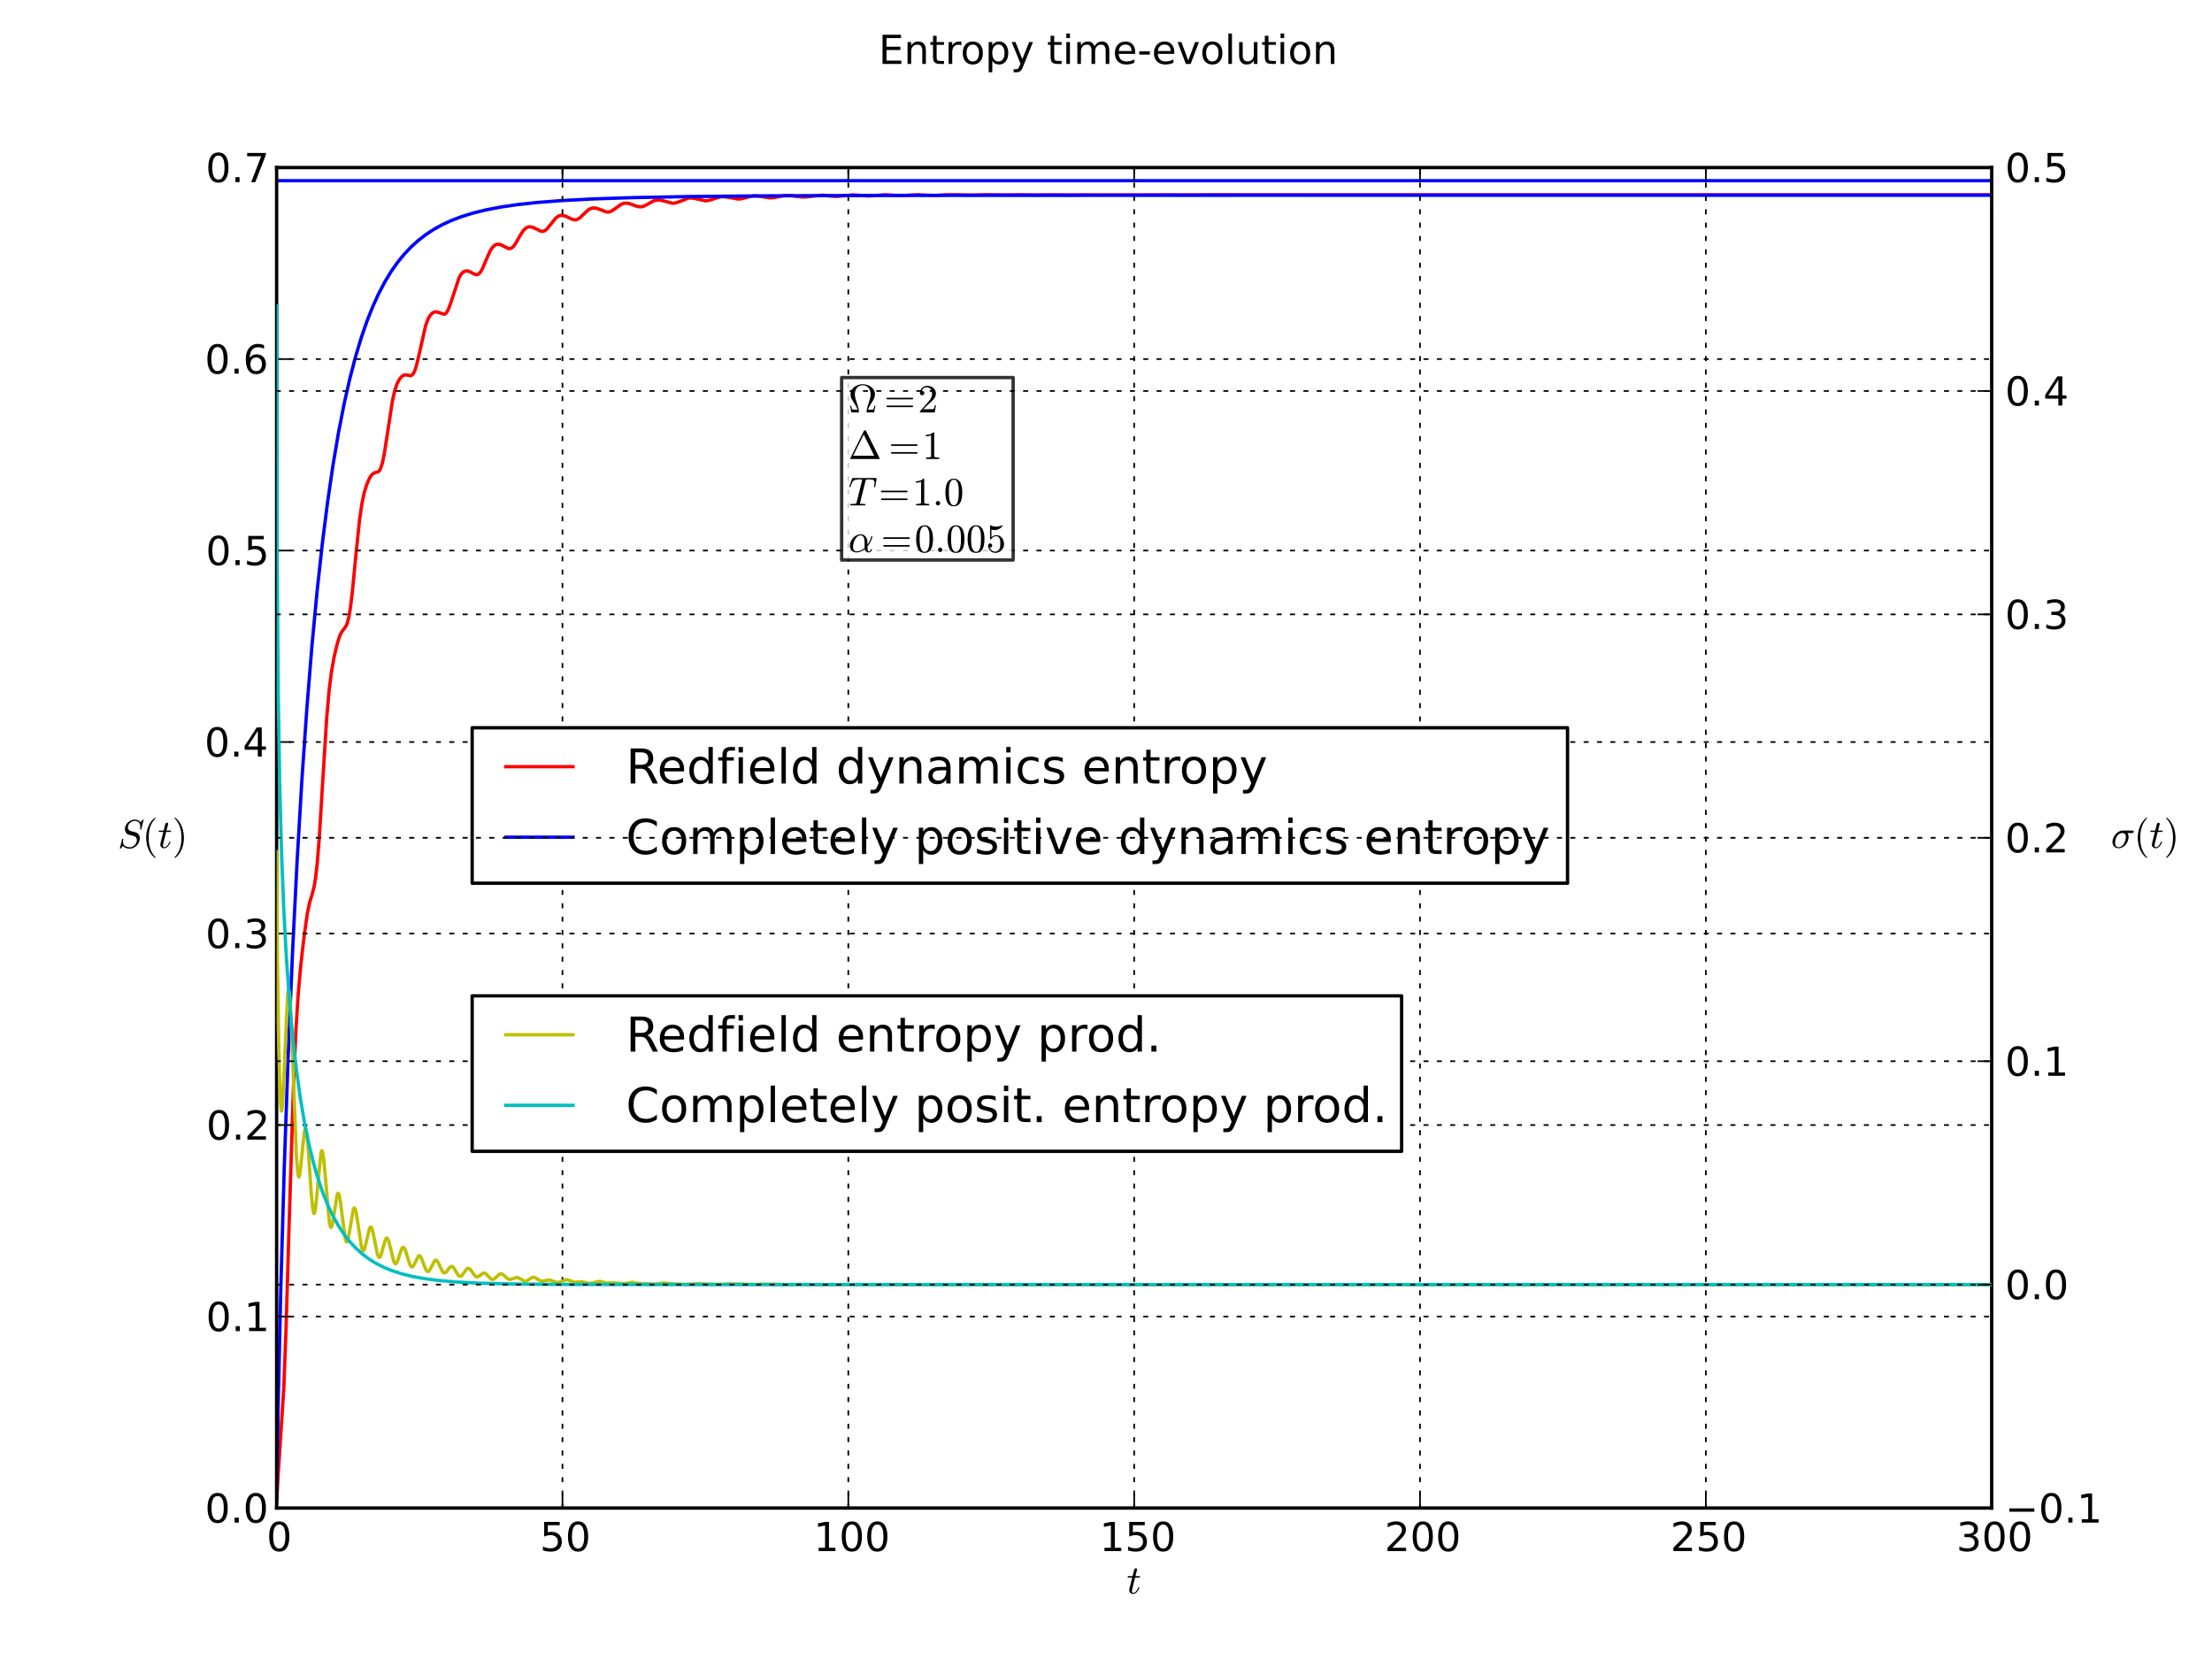<?xml version="1.0" encoding="utf-8" standalone="no"?>
<!DOCTYPE svg PUBLIC "-//W3C//DTD SVG 1.1//EN"
  "http://www.w3.org/Graphics/SVG/1.1/DTD/svg11.dtd">
<!-- Created with matplotlib (http://matplotlib.sourceforge.net/) -->
<svg height="502pt" version="1.1" viewBox="0 0 663 502" width="663pt" xmlns="http://www.w3.org/2000/svg" xmlns:xlink="http://www.w3.org/1999/xlink">
 <defs>
  <style type="text/css">
*{stroke-linecap:square;stroke-linejoin:round;}
  </style>
 </defs>
 <g id="figure_1">
  <g id="patch_1">
   <path d="
M0 502.2
L663.3 502.2
L663.3 0
L0 0
z
" style="fill:#ffffff;"/>
  </g>
  <g id="axes_1">
   <g id="patch_2">
    <path d="
M82.912 451.98
L596.97 451.98
L596.97 50.22
L82.912 50.22
z
" style="fill:#ffffff;"/>
   </g>
   <g id="line2d_1">
    <path clip-path="url(#p73119d26de)" d="
M82.912 450.284
L83.375 442.017
L85.072 415.813
L85.706 399.047
L86.699 365.747
L87.933 326.285
L88.687 309.021
L89.373 298.11
L90.126 289.579
L91.172 280.387
L92.097 273.93
L92.765 270.689
L93.553 268.033
L94.153 265.728
L94.616 262.965
L95.113 258.513
L95.713 250.882
L96.621 235.952
L97.923 215.128
L98.66 206.785
L99.345 201.376
L100.116 197.037
L101.059 193.003
L101.83 190.574
L102.43 189.358
L103.098 188.519
L103.698 187.692
L104.109 186.706
L104.537 185.05
L105.034 182.131
L105.651 177.021
L106.748 165.594
L107.793 155.648
L108.513 150.759
L109.198 147.556
L109.918 145.227
L110.706 143.408
L111.374 142.362
L111.922 141.873
L112.488 141.664
L113.396 141.372
L113.773 140.964
L114.167 140.178
L114.613 138.74
L115.161 136.127
L115.932 131.206
L117.629 120.109
L118.348 116.973
L118.999 115.057
L119.668 113.754
L120.336 112.912
L120.953 112.471
L121.501 112.339
L122.135 112.433
L123.112 112.594
L123.506 112.414
L123.883 111.989
L124.311 111.14
L124.825 109.579
L125.528 106.643
L127.601 97.485
L128.287 95.639
L128.921 94.532
L129.538 93.879
L130.137 93.547
L130.72 93.466
L131.354 93.61
L133.153 94.203
L133.564 93.981
L133.993 93.471
L134.49 92.498
L135.141 90.68
L137.642 83.117
L138.294 82.082
L138.91 81.502
L139.51 81.236
L140.127 81.206
L140.795 81.403
L141.858 81.997
L142.646 82.319
L143.143 82.285
L143.588 82.021
L144.068 81.461
L144.668 80.382
L145.628 78.105
L146.878 75.262
L147.615 74.123
L148.249 73.523
L148.866 73.237
L149.5 73.194
L150.203 73.38
L151.145 73.888
L152.31 74.478
L152.876 74.515
L153.373 74.321
L153.904 73.854
L154.555 72.951
L155.789 70.746
L156.8 69.168
L157.519 68.429
L158.171 68.064
L158.822 67.955
L159.524 68.07
L160.398 68.456
L162.214 69.33
L162.814 69.327
L163.362 69.1
L163.979 68.587
L164.819 67.561
L166.567 65.376
L167.321 64.817
L168.006 64.575
L168.709 64.563
L169.514 64.783
L170.748 65.391
L171.862 65.848
L172.547 65.888
L173.164 65.701
L173.849 65.246
L174.86 64.268
L176.282 62.937
L177.088 62.487
L177.825 62.322
L178.596 62.378
L179.538 62.684
L181.903 63.566
L182.623 63.518
L183.342 63.238
L184.268 62.612
L186.255 61.204
L187.095 60.92
L187.917 60.88
L188.843 61.069
L190.453 61.686
L191.55 61.977
L192.355 61.961
L193.161 61.716
L194.24 61.126
L195.971 60.187
L196.896 59.955
L197.804 59.962
L198.867 60.205
L201.523 60.918
L202.397 60.847
L203.373 60.529
L206.389 59.369
L207.383 59.344
L208.514 59.549
L211.375 60.181
L212.352 60.087
L213.535 59.73
L215.779 59.019
L216.876 58.945
L218.075 59.099
L221.365 59.667
L222.479 59.523
L224.364 58.997
L225.786 58.725
L226.986 58.725
L228.494 58.968
L230.67 59.305
L231.903 59.246
L233.514 58.916
L235.433 58.573
L236.77 58.575
L238.552 58.831
L240.523 59.058
L241.893 58.979
L246.52 58.48
L248.61 58.737
L250.495 58.882
L252.072 58.765
L255.67 58.401
L257.504 58.538
L260.348 58.754
L262.164 58.622
L265.283 58.37
L267.305 58.491
L270.235 58.66
L272.394 58.508
L275.101 58.355
L277.466 58.489
L280.156 58.59
L282.949 58.41
L285.365 58.359
L291.843 58.448
L295.047 58.355
L301.97 58.41
L305.14 58.365
L311.154 58.425
L315.112 58.372
L320.835 58.417
L325.222 58.382
L330.551 58.41
L335.383 58.391
L340.507 58.4
L345.596 58.399
L350.822 58.387
L356.237 58.409
L362.765 58.373
L408.825 58.39
L431.735 58.387
L485.505 58.391
L596.97 58.39
L596.97 58.39" style="fill:none;stroke:#ff0000;"/>
   </g>
   <g id="line2d_2">
    <path clip-path="url(#p73119d26de)" d="
M82.912 449.193
L83.358 421.982
L84.163 386.225
L85.209 349.685
L86.391 315.982
L87.693 285.128
L89.064 257.824
L90.503 233.527
L91.977 212.32
L93.502 193.53
L95.044 177.206
L96.621 162.83
L98.214 150.282
L99.842 139.201
L101.487 129.51
L103.149 121.025
L104.828 113.59
L106.525 107.069
L108.238 101.347
L109.969 96.324
L111.734 91.873
L113.516 87.969
L115.332 84.513
L117.2 81.431
L119.119 78.691
L121.09 76.261
L123.146 74.077
L125.288 72.127
L127.533 70.382
L129.932 68.8
L132.502 67.374
L135.278 66.09
L138.328 64.927
L141.704 63.882
L145.508 62.94
L149.86 62.097
L154.932 61.348
L160.964 60.689
L168.332 60.116
L177.585 59.63
L189.665 59.228
L206.201 58.914
L230.635 58.69
L271.966 58.562
L380.569 58.52
L596.97 58.519
L596.97 58.519" style="fill:none;stroke:#0000ff;"/>
   </g>
   <g id="line2d_3">
    <path clip-path="url(#p73119d26de)" d="
M82.912 54.153
L596.97 54.153
L596.97 54.153" style="fill:none;stroke:#0000ff;"/>
   </g>
   <g id="matplotlib.axis_1">
    <g id="xtick_1">
     <g id="line2d_4">
      <path clip-path="url(#p73119d26de)" d="
M82.912 451.98
L82.912 50.22" style="fill:none;stroke:#000000;stroke-dasharray:1,3;stroke-dashoffset:0.0;stroke-linecap:butt;stroke-width:0.5;"/>
     </g>
     <g id="line2d_5">
      <defs>
       <path d="
M0 0
L0 -4" id="m0012dd4eef" style="stroke:#000000;stroke-linecap:butt;stroke-width:0.5;"/>
      </defs>
      <g>
       <use style="stroke:#000000;stroke-linecap:butt;stroke-width:0.5;" x="82.912" xlink:href="#m0012dd4eef" y="451.98"/>
      </g>
     </g>
     <g id="line2d_6">
      <defs>
       <path d="
M0 0
L0 4" id="m476344969c" style="stroke:#000000;stroke-linecap:butt;stroke-width:0.5;"/>
      </defs>
      <g>
       <use style="stroke:#000000;stroke-linecap:butt;stroke-width:0.5;" x="82.912" xlink:href="#m476344969c" y="50.22"/>
      </g>
     </g>
     <g id="text_1">
      <!-- 0 -->
      <defs>
       <path d="
M31.781 66.406
Q24.172 66.406 20.328 58.906
Q16.5 51.422 16.5 36.375
Q16.5 21.391 20.328 13.891
Q24.172 6.391 31.781 6.391
Q39.453 6.391 43.281 13.891
Q47.125 21.391 47.125 36.375
Q47.125 51.422 43.281 58.906
Q39.453 66.406 31.781 66.406
M31.781 74.219
Q44.047 74.219 50.516 64.516
Q56.984 54.828 56.984 36.375
Q56.984 17.969 50.516 8.266
Q44.047 -1.422 31.781 -1.422
Q19.531 -1.422 13.062 8.266
Q6.594 17.969 6.594 36.375
Q6.594 54.828 13.062 64.516
Q19.531 74.219 31.781 74.219" id="BitstreamVeraSans-Roman-30"/>
      </defs>
      <g transform="translate(79.889 464.886)scale(0.12 -0.12)">
       <use xlink:href="#BitstreamVeraSans-Roman-30"/>
      </g>
     </g>
    </g>
    <g id="xtick_2">
     <g id="line2d_7">
      <path clip-path="url(#p73119d26de)" d="
M168.589 451.98
L168.589 50.22" style="fill:none;stroke:#000000;stroke-dasharray:1,3;stroke-dashoffset:0.0;stroke-linecap:butt;stroke-width:0.5;"/>
     </g>
     <g id="line2d_8">
      <g>
       <use style="stroke:#000000;stroke-linecap:butt;stroke-width:0.5;" x="168.589" xlink:href="#m0012dd4eef" y="451.98"/>
      </g>
     </g>
     <g id="line2d_9">
      <g>
       <use style="stroke:#000000;stroke-linecap:butt;stroke-width:0.5;" x="168.589" xlink:href="#m476344969c" y="50.22"/>
      </g>
     </g>
     <g id="text_2">
      <!-- 50 -->
      <defs>
       <path d="
M10.797 72.906
L49.516 72.906
L49.516 64.594
L19.828 64.594
L19.828 46.734
Q21.969 47.469 24.109 47.828
Q26.266 48.188 28.422 48.188
Q40.625 48.188 47.75 41.5
Q54.891 34.812 54.891 23.391
Q54.891 11.625 47.562 5.094
Q40.234 -1.422 26.906 -1.422
Q22.312 -1.422 17.547 -0.641
Q12.797 0.141 7.719 1.703
L7.719 11.625
Q12.109 9.234 16.797 8.062
Q21.484 6.891 26.703 6.891
Q35.156 6.891 40.078 11.328
Q45.016 15.766 45.016 23.391
Q45.016 31 40.078 35.438
Q35.156 39.891 26.703 39.891
Q22.75 39.891 18.812 39.016
Q14.891 38.141 10.797 36.281
z
" id="BitstreamVeraSans-Roman-35"/>
      </defs>
      <g transform="translate(161.815 464.886)scale(0.12 -0.12)">
       <use xlink:href="#BitstreamVeraSans-Roman-35"/>
       <use x="63.623" xlink:href="#BitstreamVeraSans-Roman-30"/>
      </g>
     </g>
    </g>
    <g id="xtick_3">
     <g id="line2d_10">
      <path clip-path="url(#p73119d26de)" d="
M254.265 451.98
L254.265 50.22" style="fill:none;stroke:#000000;stroke-dasharray:1,3;stroke-dashoffset:0.0;stroke-linecap:butt;stroke-width:0.5;"/>
     </g>
     <g id="line2d_11">
      <g>
       <use style="stroke:#000000;stroke-linecap:butt;stroke-width:0.5;" x="254.265" xlink:href="#m0012dd4eef" y="451.98"/>
      </g>
     </g>
     <g id="line2d_12">
      <g>
       <use style="stroke:#000000;stroke-linecap:butt;stroke-width:0.5;" x="254.265" xlink:href="#m476344969c" y="50.22"/>
      </g>
     </g>
     <g id="text_3">
      <!-- 100 -->
      <defs>
       <path d="
M12.406 8.297
L28.516 8.297
L28.516 63.922
L10.984 60.406
L10.984 69.391
L28.422 72.906
L38.281 72.906
L38.281 8.297
L54.391 8.297
L54.391 0
L12.406 0
z
" id="BitstreamVeraSans-Roman-31"/>
      </defs>
      <g transform="translate(243.87 464.886)scale(0.12 -0.12)">
       <use xlink:href="#BitstreamVeraSans-Roman-31"/>
       <use x="63.623" xlink:href="#BitstreamVeraSans-Roman-30"/>
       <use x="127.246" xlink:href="#BitstreamVeraSans-Roman-30"/>
      </g>
     </g>
    </g>
    <g id="xtick_4">
     <g id="line2d_13">
      <path clip-path="url(#p73119d26de)" d="
M339.941 451.98
L339.941 50.22" style="fill:none;stroke:#000000;stroke-dasharray:1,3;stroke-dashoffset:0.0;stroke-linecap:butt;stroke-width:0.5;"/>
     </g>
     <g id="line2d_14">
      <g>
       <use style="stroke:#000000;stroke-linecap:butt;stroke-width:0.5;" x="339.941" xlink:href="#m0012dd4eef" y="451.98"/>
      </g>
     </g>
     <g id="line2d_15">
      <g>
       <use style="stroke:#000000;stroke-linecap:butt;stroke-width:0.5;" x="339.941" xlink:href="#m476344969c" y="50.22"/>
      </g>
     </g>
     <g id="text_4">
      <!-- 150 -->
      <g transform="translate(329.546 464.886)scale(0.12 -0.12)">
       <use xlink:href="#BitstreamVeraSans-Roman-31"/>
       <use x="63.623" xlink:href="#BitstreamVeraSans-Roman-35"/>
       <use x="127.246" xlink:href="#BitstreamVeraSans-Roman-30"/>
      </g>
     </g>
    </g>
    <g id="xtick_5">
     <g id="line2d_16">
      <path clip-path="url(#p73119d26de)" d="
M425.618 451.98
L425.618 50.22" style="fill:none;stroke:#000000;stroke-dasharray:1,3;stroke-dashoffset:0.0;stroke-linecap:butt;stroke-width:0.5;"/>
     </g>
     <g id="line2d_17">
      <g>
       <use style="stroke:#000000;stroke-linecap:butt;stroke-width:0.5;" x="425.618" xlink:href="#m0012dd4eef" y="451.98"/>
      </g>
     </g>
     <g id="line2d_18">
      <g>
       <use style="stroke:#000000;stroke-linecap:butt;stroke-width:0.5;" x="425.618" xlink:href="#m476344969c" y="50.22"/>
      </g>
     </g>
     <g id="text_5">
      <!-- 200 -->
      <defs>
       <path d="
M19.188 8.297
L53.609 8.297
L53.609 0
L7.328 0
L7.328 8.297
Q12.938 14.109 22.625 23.891
Q32.328 33.688 34.812 36.531
Q39.547 41.844 41.422 45.531
Q43.312 49.219 43.312 52.781
Q43.312 58.594 39.234 62.25
Q35.156 65.922 28.609 65.922
Q23.969 65.922 18.812 64.312
Q13.672 62.703 7.812 59.422
L7.812 69.391
Q13.766 71.781 18.938 73
Q24.125 74.219 28.422 74.219
Q39.75 74.219 46.484 68.547
Q53.219 62.891 53.219 53.422
Q53.219 48.922 51.531 44.891
Q49.859 40.875 45.406 35.406
Q44.188 33.984 37.641 27.219
Q31.109 20.453 19.188 8.297" id="BitstreamVeraSans-Roman-32"/>
      </defs>
      <g transform="translate(415.003 464.886)scale(0.12 -0.12)">
       <use xlink:href="#BitstreamVeraSans-Roman-32"/>
       <use x="63.623" xlink:href="#BitstreamVeraSans-Roman-30"/>
       <use x="127.246" xlink:href="#BitstreamVeraSans-Roman-30"/>
      </g>
     </g>
    </g>
    <g id="xtick_6">
     <g id="line2d_19">
      <path clip-path="url(#p73119d26de)" d="
M511.294 451.98
L511.294 50.22" style="fill:none;stroke:#000000;stroke-dasharray:1,3;stroke-dashoffset:0.0;stroke-linecap:butt;stroke-width:0.5;"/>
     </g>
     <g id="line2d_20">
      <g>
       <use style="stroke:#000000;stroke-linecap:butt;stroke-width:0.5;" x="511.294" xlink:href="#m0012dd4eef" y="451.98"/>
      </g>
     </g>
     <g id="line2d_21">
      <g>
       <use style="stroke:#000000;stroke-linecap:butt;stroke-width:0.5;" x="511.294" xlink:href="#m476344969c" y="50.22"/>
      </g>
     </g>
     <g id="text_6">
      <!-- 250 -->
      <g transform="translate(500.679 464.886)scale(0.12 -0.12)">
       <use xlink:href="#BitstreamVeraSans-Roman-32"/>
       <use x="63.623" xlink:href="#BitstreamVeraSans-Roman-35"/>
       <use x="127.246" xlink:href="#BitstreamVeraSans-Roman-30"/>
      </g>
     </g>
    </g>
    <g id="xtick_7">
     <g id="line2d_22">
      <path clip-path="url(#p73119d26de)" d="
M596.97 451.98
L596.97 50.22" style="fill:none;stroke:#000000;stroke-dasharray:1,3;stroke-dashoffset:0.0;stroke-linecap:butt;stroke-width:0.5;"/>
     </g>
     <g id="line2d_23">
      <g>
       <use style="stroke:#000000;stroke-linecap:butt;stroke-width:0.5;" x="596.97" xlink:href="#m0012dd4eef" y="451.98"/>
      </g>
     </g>
     <g id="line2d_24">
      <g>
       <use style="stroke:#000000;stroke-linecap:butt;stroke-width:0.5;" x="596.97" xlink:href="#m476344969c" y="50.22"/>
      </g>
     </g>
     <g id="text_7">
      <!-- 300 -->
      <defs>
       <path d="
M40.578 39.312
Q47.656 37.797 51.625 33
Q55.609 28.219 55.609 21.188
Q55.609 10.406 48.188 4.484
Q40.766 -1.422 27.094 -1.422
Q22.516 -1.422 17.656 -0.516
Q12.797 0.391 7.625 2.203
L7.625 11.719
Q11.719 9.328 16.594 8.109
Q21.484 6.891 26.812 6.891
Q36.078 6.891 40.938 10.547
Q45.797 14.203 45.797 21.188
Q45.797 27.641 41.281 31.266
Q36.766 34.906 28.719 34.906
L20.219 34.906
L20.219 43.016
L29.109 43.016
Q36.375 43.016 40.234 45.922
Q44.094 48.828 44.094 54.297
Q44.094 59.906 40.109 62.906
Q36.141 65.922 28.719 65.922
Q24.656 65.922 20.016 65.031
Q15.375 64.156 9.812 62.312
L9.812 71.094
Q15.438 72.656 20.344 73.438
Q25.25 74.219 29.594 74.219
Q40.828 74.219 47.359 69.109
Q53.906 64.016 53.906 55.328
Q53.906 49.266 50.438 45.094
Q46.969 40.922 40.578 39.312" id="BitstreamVeraSans-Roman-33"/>
      </defs>
      <g transform="translate(586.373 464.886)scale(0.12 -0.12)">
       <use xlink:href="#BitstreamVeraSans-Roman-33"/>
       <use x="63.623" xlink:href="#BitstreamVeraSans-Roman-30"/>
       <use x="127.246" xlink:href="#BitstreamVeraSans-Roman-30"/>
      </g>
     </g>
    </g>
    <g id="text_8">
     <!-- $t$ -->
     <defs>
      <path d="
M6.203 8.109
Q6.203 9.578 6.5 10.891
L13.719 39.594
L3.219 39.594
Q2.203 39.594 2.203 40.922
Q2.594 43.109 3.516 43.109
L14.594 43.109
L18.609 59.422
Q19 60.75 20.172 61.672
Q21.344 62.594 22.797 62.594
Q24.078 62.594 24.922 61.828
Q25.781 61.078 25.781 59.812
Q25.781 59.516 25.75 59.344
Q25.734 59.188 25.688 58.984
L21.688 43.109
L31.984 43.109
Q33.016 43.109 33.016 41.797
Q32.953 41.547 32.812 40.953
Q32.672 40.375 32.422 39.984
Q32.172 39.594 31.688 39.594
L20.797 39.594
L13.625 10.688
Q12.891 7.859 12.891 5.812
Q12.891 1.516 15.828 1.516
Q20.219 1.516 23.609 5.641
Q27 9.766 28.812 14.703
Q29.203 15.281 29.594 15.281
L30.812 15.281
Q31.203 15.281 31.438 15.016
Q31.688 14.75 31.688 14.406
Q31.688 14.203 31.594 14.109
Q29.391 8.062 25.188 3.469
Q21 -1.125 15.578 -1.125
Q11.625 -1.125 8.906 1.453
Q6.203 4.047 6.203 8.109" id="Cmmi10-74"/>
     </defs>
     <g transform="translate(337.721 477.857)scale(0.12 -0.12)">
      <use transform="translate(0.0 2.406)" xlink:href="#Cmmi10-74"/>
     </g>
    </g>
   </g>
   <g id="matplotlib.axis_2">
    <g id="ytick_1">
     <g id="line2d_25">
      <path clip-path="url(#p73119d26de)" d="
M82.912 451.98
L596.97 451.98" style="fill:none;stroke:#000000;stroke-dasharray:1,3;stroke-dashoffset:0.0;stroke-linecap:butt;stroke-width:0.5;"/>
     </g>
     <g id="line2d_26">
      <defs>
       <path d="
M0 0
L4 0" id="me8a85f7bf6" style="stroke:#000000;stroke-linecap:butt;stroke-width:0.5;"/>
      </defs>
      <g>
       <use style="stroke:#000000;stroke-linecap:butt;stroke-width:0.5;" x="82.912" xlink:href="#me8a85f7bf6" y="451.98"/>
      </g>
     </g>
     <g id="text_9">
      <!-- 0.0 -->
      <defs>
       <path d="
M10.688 12.406
L21 12.406
L21 0
L10.688 0
z
" id="BitstreamVeraSans-Roman-2e"/>
      </defs>
      <g transform="translate(61.417 456.348)scale(0.12 -0.12)">
       <use xlink:href="#BitstreamVeraSans-Roman-30"/>
       <use x="63.623" xlink:href="#BitstreamVeraSans-Roman-2e"/>
       <use x="95.41" xlink:href="#BitstreamVeraSans-Roman-30"/>
      </g>
     </g>
    </g>
    <g id="ytick_2">
     <g id="line2d_27">
      <path clip-path="url(#p73119d26de)" d="
M82.912 394.586
L596.97 394.586" style="fill:none;stroke:#000000;stroke-dasharray:1,3;stroke-dashoffset:0.0;stroke-linecap:butt;stroke-width:0.5;"/>
     </g>
     <g id="line2d_28">
      <g>
       <use style="stroke:#000000;stroke-linecap:butt;stroke-width:0.5;" x="82.912" xlink:href="#me8a85f7bf6" y="394.586"/>
      </g>
     </g>
     <g id="text_10">
      <!-- 0.1 -->
      <g transform="translate(61.728 398.954)scale(0.12 -0.12)">
       <use xlink:href="#BitstreamVeraSans-Roman-30"/>
       <use x="63.623" xlink:href="#BitstreamVeraSans-Roman-2e"/>
       <use x="95.41" xlink:href="#BitstreamVeraSans-Roman-31"/>
      </g>
     </g>
    </g>
    <g id="ytick_3">
     <g id="line2d_29">
      <path clip-path="url(#p73119d26de)" d="
M82.912 337.191
L596.97 337.191" style="fill:none;stroke:#000000;stroke-dasharray:1,3;stroke-dashoffset:0.0;stroke-linecap:butt;stroke-width:0.5;"/>
     </g>
     <g id="line2d_30">
      <g>
       <use style="stroke:#000000;stroke-linecap:butt;stroke-width:0.5;" x="82.912" xlink:href="#me8a85f7bf6" y="337.191"/>
      </g>
     </g>
     <g id="text_11">
      <!-- 0.2 -->
      <g transform="translate(61.822 341.559)scale(0.12 -0.12)">
       <use xlink:href="#BitstreamVeraSans-Roman-30"/>
       <use x="63.623" xlink:href="#BitstreamVeraSans-Roman-2e"/>
       <use x="95.41" xlink:href="#BitstreamVeraSans-Roman-32"/>
      </g>
     </g>
    </g>
    <g id="ytick_4">
     <g id="line2d_31">
      <path clip-path="url(#p73119d26de)" d="
M82.912 279.797
L596.97 279.797" style="fill:none;stroke:#000000;stroke-dasharray:1,3;stroke-dashoffset:0.0;stroke-linecap:butt;stroke-width:0.5;"/>
     </g>
     <g id="line2d_32">
      <g>
       <use style="stroke:#000000;stroke-linecap:butt;stroke-width:0.5;" x="82.912" xlink:href="#me8a85f7bf6" y="279.797"/>
      </g>
     </g>
     <g id="text_12">
      <!-- 0.3 -->
      <g transform="translate(61.582 284.165)scale(0.12 -0.12)">
       <use xlink:href="#BitstreamVeraSans-Roman-30"/>
       <use x="63.623" xlink:href="#BitstreamVeraSans-Roman-2e"/>
       <use x="95.41" xlink:href="#BitstreamVeraSans-Roman-33"/>
      </g>
     </g>
    </g>
    <g id="ytick_5">
     <g id="line2d_33">
      <path clip-path="url(#p73119d26de)" d="
M82.912 222.403
L596.97 222.403" style="fill:none;stroke:#000000;stroke-dasharray:1,3;stroke-dashoffset:0.0;stroke-linecap:butt;stroke-width:0.5;"/>
     </g>
     <g id="line2d_34">
      <g>
       <use style="stroke:#000000;stroke-linecap:butt;stroke-width:0.5;" x="82.912" xlink:href="#me8a85f7bf6" y="222.403"/>
      </g>
     </g>
     <g id="text_13">
      <!-- 0.4 -->
      <defs>
       <path d="
M37.797 64.312
L12.891 25.391
L37.797 25.391
z

M35.203 72.906
L47.609 72.906
L47.609 25.391
L58.016 25.391
L58.016 17.188
L47.609 17.188
L47.609 0
L37.797 0
L37.797 17.188
L4.891 17.188
L4.891 26.703
z
" id="BitstreamVeraSans-Roman-34"/>
      </defs>
      <g transform="translate(61.293 226.771)scale(0.12 -0.12)">
       <use xlink:href="#BitstreamVeraSans-Roman-30"/>
       <use x="63.623" xlink:href="#BitstreamVeraSans-Roman-2e"/>
       <use x="95.41" xlink:href="#BitstreamVeraSans-Roman-34"/>
      </g>
     </g>
    </g>
    <g id="ytick_6">
     <g id="line2d_35">
      <path clip-path="url(#p73119d26de)" d="
M82.912 165.009
L596.97 165.009" style="fill:none;stroke:#000000;stroke-dasharray:1,3;stroke-dashoffset:0.0;stroke-linecap:butt;stroke-width:0.5;"/>
     </g>
     <g id="line2d_36">
      <g>
       <use style="stroke:#000000;stroke-linecap:butt;stroke-width:0.5;" x="82.912" xlink:href="#me8a85f7bf6" y="165.009"/>
      </g>
     </g>
     <g id="text_14">
      <!-- 0.5 -->
      <g transform="translate(61.668 169.376)scale(0.12 -0.12)">
       <use xlink:href="#BitstreamVeraSans-Roman-30"/>
       <use x="63.623" xlink:href="#BitstreamVeraSans-Roman-2e"/>
       <use x="95.41" xlink:href="#BitstreamVeraSans-Roman-35"/>
      </g>
     </g>
    </g>
    <g id="ytick_7">
     <g id="line2d_37">
      <path clip-path="url(#p73119d26de)" d="
M82.912 107.614
L596.97 107.614" style="fill:none;stroke:#000000;stroke-dasharray:1,3;stroke-dashoffset:0.0;stroke-linecap:butt;stroke-width:0.5;"/>
     </g>
     <g id="line2d_38">
      <g>
       <use style="stroke:#000000;stroke-linecap:butt;stroke-width:0.5;" x="82.912" xlink:href="#me8a85f7bf6" y="107.614"/>
      </g>
     </g>
     <g id="text_15">
      <!-- 0.6 -->
      <defs>
       <path d="
M33.016 40.375
Q26.375 40.375 22.484 35.828
Q18.609 31.297 18.609 23.391
Q18.609 15.531 22.484 10.953
Q26.375 6.391 33.016 6.391
Q39.656 6.391 43.531 10.953
Q47.406 15.531 47.406 23.391
Q47.406 31.297 43.531 35.828
Q39.656 40.375 33.016 40.375
M52.594 71.297
L52.594 62.312
Q48.875 64.062 45.094 64.984
Q41.312 65.922 37.594 65.922
Q27.828 65.922 22.672 59.328
Q17.531 52.734 16.797 39.406
Q19.672 43.656 24.016 45.922
Q28.375 48.188 33.594 48.188
Q44.578 48.188 50.953 41.516
Q57.328 34.859 57.328 23.391
Q57.328 12.156 50.688 5.359
Q44.047 -1.422 33.016 -1.422
Q20.359 -1.422 13.672 8.266
Q6.984 17.969 6.984 36.375
Q6.984 53.656 15.188 63.938
Q23.391 74.219 37.203 74.219
Q40.922 74.219 44.703 73.484
Q48.484 72.75 52.594 71.297" id="BitstreamVeraSans-Roman-36"/>
      </defs>
      <g transform="translate(61.376 111.982)scale(0.12 -0.12)">
       <use xlink:href="#BitstreamVeraSans-Roman-30"/>
       <use x="63.623" xlink:href="#BitstreamVeraSans-Roman-2e"/>
       <use x="95.41" xlink:href="#BitstreamVeraSans-Roman-36"/>
      </g>
     </g>
    </g>
    <g id="ytick_8">
     <g id="line2d_39">
      <path clip-path="url(#p73119d26de)" d="
M82.912 50.22
L596.97 50.22" style="fill:none;stroke:#000000;stroke-dasharray:1,3;stroke-dashoffset:0.0;stroke-linecap:butt;stroke-width:0.5;"/>
     </g>
     <g id="line2d_40">
      <g>
       <use style="stroke:#000000;stroke-linecap:butt;stroke-width:0.5;" x="82.912" xlink:href="#me8a85f7bf6" y="50.22"/>
      </g>
     </g>
     <g id="text_16">
      <!-- 0.7 -->
      <defs>
       <path d="
M8.203 72.906
L55.078 72.906
L55.078 68.703
L28.609 0
L18.312 0
L43.219 64.594
L8.203 64.594
z
" id="BitstreamVeraSans-Roman-37"/>
      </defs>
      <g transform="translate(61.646 54.588)scale(0.12 -0.12)">
       <use xlink:href="#BitstreamVeraSans-Roman-30"/>
       <use x="63.623" xlink:href="#BitstreamVeraSans-Roman-2e"/>
       <use x="95.41" xlink:href="#BitstreamVeraSans-Roman-37"/>
      </g>
     </g>
    </g>
    <g id="text_17">
     <!-- $S(t)$ -->
     <defs>
      <path d="
M31 -24.812
Q25.438 -20.406 21.406 -14.719
Q17.391 -9.031 14.812 -2.578
Q12.25 3.859 10.984 10.891
Q9.719 17.922 9.719 25
Q9.719 32.172 10.984 39.203
Q12.25 46.234 14.859 52.734
Q17.484 59.234 21.531 64.891
Q25.594 70.562 31 74.812
Q31 75 31.5 75
L32.422 75
Q32.719 75 32.953 74.734
Q33.203 74.469 33.203 74.125
Q33.203 73.688 33.016 73.484
Q28.125 68.703 24.875 63.234
Q21.625 57.766 19.641 51.578
Q17.672 45.406 16.797 38.781
Q15.922 32.172 15.922 25
Q15.922 -6.781 32.906 -23.297
Q33.203 -23.578 33.203 -24.125
Q33.203 -24.359 32.938 -24.672
Q32.672 -25 32.422 -25
L31.5 -25
Q31 -25 31 -24.812" id="Cmr10-28"/>
      <path d="
M6.5 -25
Q5.609 -25 5.609 -24.125
Q5.609 -23.688 5.812 -23.484
Q22.906 -6.781 22.906 25
Q22.906 56.781 6 73.297
Q5.609 73.531 5.609 74.125
Q5.609 74.469 5.875 74.734
Q6.156 75 6.5 75
L7.422 75
Q7.719 75 7.906 74.812
Q15.094 69.141 19.875 61.031
Q24.656 52.938 26.875 43.75
Q29.109 34.578 29.109 25
Q29.109 17.922 27.906 11.062
Q26.703 4.203 24.094 -2.453
Q21.484 -9.125 17.484 -14.766
Q13.484 -20.406 7.906 -24.812
Q7.719 -25 7.422 -25
z
" id="Cmr10-29"/>
      <path d="
M6.109 -2.203
Q5.812 -2.203 5.562 -1.859
Q5.328 -1.516 5.328 -1.219
L11.078 22.125
Q11.281 22.703 11.922 22.703
L13.094 22.703
Q13.484 22.703 13.703 22.406
Q13.922 22.125 13.922 21.688
Q13.094 18.266 13.094 15.578
Q13.094 8.344 18.062 4.828
Q23.047 1.312 30.609 1.312
Q33.891 1.312 37.062 2.922
Q40.234 4.547 42.594 7.125
Q44.969 9.719 46.375 12.906
Q47.797 16.109 47.797 19.391
Q47.797 22.906 45.938 25.656
Q44.094 28.422 40.828 29.203
L28.609 32.422
Q23.688 33.734 20.75 37.719
Q17.828 41.703 17.828 46.688
Q17.828 52.688 21.391 58.25
Q24.953 63.812 30.688 67.156
Q36.422 70.516 42.391 70.516
Q46.969 70.516 50.797 68.828
Q54.641 67.141 56.688 63.484
L62.406 70.219
Q62.984 70.516 63.094 70.516
L63.719 70.516
Q64.109 70.516 64.344 70.172
Q64.594 69.828 64.594 69.484
L58.797 46.297
Q58.641 45.609 58.016 45.609
L56.781 45.609
Q55.906 45.609 55.906 46.688
Q56.391 49.859 56.391 52.203
Q56.391 56.844 54.797 60.281
Q53.219 63.719 50.016 65.5
Q46.828 67.281 42.094 67.281
Q38.094 67.281 34.125 64.984
Q30.172 62.703 27.734 58.891
Q25.297 55.078 25.297 50.984
Q25.297 47.75 27.172 45.266
Q29.047 42.781 32.172 41.891
L44.391 38.719
Q47.703 37.844 50.172 35.625
Q52.641 33.406 53.906 30.344
Q55.172 27.297 55.172 23.688
Q55.172 18.953 53.172 14.328
Q51.172 9.719 47.578 5.906
Q44 2.094 39.453 -0.047
Q34.906 -2.203 30.172 -2.203
Q18.266 -2.203 13.094 4.781
L7.516 -1.906
Q6.938 -2.203 6.781 -2.203
z
" id="Cmmi10-53"/>
     </defs>
     <g transform="translate(35.293 257.1)scale(0.12 -0.12)">
      <use transform="translate(0.0 25.0)" xlink:href="#Cmmi10-53"/>
      <use transform="translate(61.279 25.0)" xlink:href="#Cmr10-28"/>
      <use transform="translate(100.098 25.0)" xlink:href="#Cmmi10-74"/>
      <use transform="translate(136.182 25.0)" xlink:href="#Cmr10-29"/>
     </g>
    </g>
   </g>
   <g id="patch_3">
    <path d="
M82.912 50.22
L596.97 50.22" style="fill:none;stroke:#000000;"/>
   </g>
   <g id="patch_4">
    <path d="
M596.97 451.98
L596.97 50.22" style="fill:none;stroke:#000000;"/>
   </g>
   <g id="patch_5">
    <path d="
M82.912 451.98
L596.97 451.98" style="fill:none;stroke:#000000;"/>
   </g>
   <g id="patch_6">
    <path d="
M82.912 451.98
L82.912 50.22" style="fill:none;stroke:#000000;"/>
   </g>
   <g id="text_18">
    <g id="patch_7">
     <path d="
M252.265 167.849
L303.665 167.849
L303.665 113.159
L252.265 113.159
z
" style="fill:#ffffff;opacity:0.8;stroke:#000000;"/>
    </g>
    <!-- $\Omega=2$ -->
    <defs>
     <path d="
M4.984 0
L4.984 2.688
Q4.984 2.938 5.172 3.219
L20.703 20.406
Q24.219 24.219 26.406 26.797
Q28.609 29.391 30.75 32.766
Q32.906 36.141 34.156 39.625
Q35.406 43.109 35.406 47.016
Q35.406 51.125 33.891 54.859
Q32.375 58.594 29.375 60.844
Q26.375 63.094 22.125 63.094
Q17.781 63.094 14.312 60.469
Q10.844 57.859 9.422 53.719
Q9.812 53.812 10.5 53.812
Q12.75 53.812 14.328 52.297
Q15.922 50.781 15.922 48.391
Q15.922 46.094 14.328 44.5
Q12.75 42.922 10.5 42.922
Q8.156 42.922 6.562 44.547
Q4.984 46.188 4.984 48.391
Q4.984 52.156 6.391 55.438
Q7.812 58.734 10.469 61.297
Q13.141 63.875 16.484 65.234
Q19.828 66.609 23.578 66.609
Q29.297 66.609 34.219 64.188
Q39.156 61.766 42.031 57.344
Q44.922 52.938 44.922 47.016
Q44.922 42.672 43.016 38.766
Q41.109 34.859 38.125 31.656
Q35.156 28.469 30.516 24.406
Q25.875 20.359 24.422 19
L13.094 8.109
L22.703 8.109
Q29.781 8.109 34.547 8.219
Q39.312 8.344 39.594 8.594
Q40.766 9.859 42 17.828
L44.922 17.828
L42.094 0
z
" id="Cmr10-32"/>
     <path d="
M7.719 0
L4.391 16.609
L7.328 16.609
Q7.859 13.719 8.297 11.5
Q8.734 9.281 9.438 8.375
Q10.156 7.469 11.719 7.172
Q13.281 6.891 16.891 6.891
L23 6.891
Q21.531 12.547 15.688 21.656
Q9.859 30.766 7.734 34.891
Q5.609 39.016 5.609 45.516
Q5.609 53.078 10.094 58.766
Q14.594 64.453 21.703 67.484
Q28.812 70.516 36.078 70.516
Q43.312 70.516 50.406 67.484
Q57.516 64.453 62 58.719
Q66.5 52.984 66.5 45.516
Q66.5 40.438 64.641 35.938
Q62.797 31.453 59.906 26.953
Q57.031 22.469 53.688 16.938
Q50.344 11.422 49.125 6.891
L55.172 6.891
Q58.844 6.891 60.453 7.172
Q62.062 7.469 62.734 8.375
Q63.422 9.281 63.844 11.5
Q64.266 13.719 64.797 16.609
L67.672 16.609
L64.406 0
L46.688 0
Q45.703 0 45.703 1.312
Q45.703 6.391 46.938 11.266
Q48.188 16.156 50.625 23.094
Q53.078 30.031 54.438 35.328
Q55.812 40.625 55.812 45.516
Q55.812 51.516 53.469 56.641
Q51.125 61.766 46.625 64.844
Q42.141 67.922 36.078 67.922
Q26.953 67.922 21.625 61.406
Q16.312 54.891 16.312 45.516
Q16.359 40.375 17.531 35.828
Q18.703 31.297 21.312 23.719
Q23.922 16.156 25.172 11.266
Q26.422 6.391 26.422 1.312
Q26.422 0 25.391 0
z
" id="Cmr10-ad"/>
     <path d="
M7.516 13.281
Q6.688 13.281 6.141 13.906
Q5.609 14.547 5.609 15.281
Q5.609 16.109 6.141 16.688
Q6.688 17.281 7.516 17.281
L70.312 17.281
Q71.047 17.281 71.578 16.688
Q72.125 16.109 72.125 15.281
Q72.125 14.547 71.578 13.906
Q71.047 13.281 70.312 13.281
z

M7.516 32.719
Q6.688 32.719 6.141 33.297
Q5.609 33.891 5.609 34.719
Q5.609 35.453 6.141 36.078
Q6.688 36.719 7.516 36.719
L70.312 36.719
Q71.047 36.719 71.578 36.078
Q72.125 35.453 72.125 34.719
Q72.125 33.891 71.578 33.297
Q71.047 32.719 70.312 32.719
z
" id="Cmr10-3d"/>
    </defs>
    <g transform="translate(254.265 123.679)scale(0.12 -0.12)">
     <use transform="translate(0.0 0.484)" xlink:href="#Cmr10-ad"/>
     <use transform="translate(89.775 0.484)" xlink:href="#Cmr10-3d"/>
     <use transform="translate(173.834 0.484)" xlink:href="#Cmr10-32"/>
    </g>
    <!-- $\Delta=1$ -->
    <defs>
     <path d="
M9.281 0
L9.281 3.516
Q21.781 3.516 21.781 6.688
L21.781 59.188
Q16.609 56.688 8.688 56.688
L8.688 60.203
Q20.953 60.203 27.203 66.609
L28.609 66.609
Q28.953 66.609 29.266 66.328
Q29.594 66.062 29.594 65.719
L29.594 6.688
Q29.594 3.516 42.094 3.516
L42.094 0
z
" id="Cmr10-31"/>
     <path d="
M5.422 0
Q4.594 0 4.594 0.781
Q4.641 0.875 4.656 0.922
Q4.688 0.984 4.688 1.125
L39.109 70.516
Q39.547 71.578 40.922 71.578
L42.281 71.578
Q43.656 71.578 44.094 70.516
L78.516 1.125
Q78.562 1.031 78.578 0.953
Q78.609 0.875 78.609 0.781
Q78.609 0 77.781 0
z

M12.016 8.016
L64.703 8.016
L38.375 61.078
z
" id="Cmr10-a2"/>
    </defs>
    <g transform="translate(254.265 137.616)scale(0.12 -0.12)">
     <use transform="translate(0.0 0.422)" xlink:href="#Cmr10-a2"/>
     <use transform="translate(100.859 0.422)" xlink:href="#Cmr10-3d"/>
     <use transform="translate(184.918 0.422)" xlink:href="#Cmr10-31"/>
    </g>
    <!-- $T=1.0$ -->
    <defs>
     <path d="
M25 -2.203
Q12.75 -2.203 8.328 7.875
Q3.906 17.969 3.906 31.891
Q3.906 40.578 5.484 48.234
Q7.078 55.906 11.781 61.25
Q16.5 66.609 25 66.609
Q31.594 66.609 35.781 63.375
Q39.984 60.156 42.188 55.047
Q44.391 49.953 45.188 44.109
Q46 38.281 46 31.891
Q46 23.297 44.406 15.797
Q42.828 8.297 38.188 3.047
Q33.547 -2.203 25 -2.203
M25 0.391
Q30.562 0.391 33.297 6.094
Q36.031 11.812 36.672 18.75
Q37.312 25.688 37.312 33.5
Q37.312 41.016 36.672 47.359
Q36.031 53.719 33.312 58.859
Q30.609 64.016 25 64.016
Q19.344 64.016 16.609 58.828
Q13.875 53.656 13.234 47.328
Q12.594 41.016 12.594 33.5
Q12.594 27.938 12.859 23
Q13.141 18.062 14.312 12.812
Q15.484 7.562 18.094 3.969
Q20.703 0.391 25 0.391" id="Cmr10-30"/>
     <path d="
M4.594 1.312
Q4.641 1.562 4.812 2.188
Q4.984 2.828 5.25 3.172
Q5.516 3.516 6 3.516
Q14.594 3.516 17.391 4
Q20.062 4.688 20.609 6.891
L34.281 61.812
Q34.719 63.031 34.719 64.016
Q34.719 64.797 31.203 64.797
L25.391 64.797
Q18.703 64.797 15.062 62.734
Q11.422 60.688 9.719 57.312
Q8.016 53.953 5.328 46.297
Q4.984 45.406 4.297 45.406
L3.422 45.406
Q2.391 45.406 2.391 46.688
L9.516 67.391
Q9.719 68.312 10.5 68.312
L69.578 68.312
Q70.609 68.312 70.609 67
L67.281 46.297
Q67.281 46 66.938 45.703
Q66.609 45.406 66.312 45.406
L65.375 45.406
Q64.406 45.406 64.406 46.688
Q65.484 53.766 65.484 56.688
Q65.484 60.203 64.016 62
Q62.547 63.812 60.203 64.297
Q57.859 64.797 54.109 64.797
L48.188 64.797
Q45.516 64.797 44.578 64.297
Q43.656 63.812 43.016 61.375
L29.297 6.5
Q29.25 6.297 29.219 6.094
Q29.203 5.906 29.109 5.609
Q29.109 4.344 30.609 4
Q33.203 3.516 41.703 3.516
Q42.672 3.516 42.672 2.203
Q42.328 0.781 42.125 0.391
Q41.938 0 41.016 0
L5.609 0
Q4.594 0 4.594 1.312" id="Cmmi10-54"/>
     <path d="
M8.406 5.516
Q8.406 7.766 10.062 9.375
Q11.719 10.984 13.922 10.984
Q15.281 10.984 16.594 10.25
Q17.922 9.516 18.656 8.203
Q19.391 6.891 19.391 5.516
Q19.391 3.328 17.766 1.656
Q16.156 0 13.922 0
Q11.719 0 10.062 1.656
Q8.406 3.328 8.406 5.516" id="Cmmi10-3a"/>
    </defs>
    <g transform="translate(254.265 151.912)scale(0.12 -0.12)">
     <use transform="translate(0.0 3.688)" xlink:href="#Cmmi10-54"/>
     <use transform="translate(75.957 3.688)" xlink:href="#Cmr10-3d"/>
     <use transform="translate(160.016 3.688)" xlink:href="#Cmr10-31"/>
     <use transform="translate(210.016 3.688)" xlink:href="#Cmmi10-3a"/>
     <use transform="translate(238.559 3.688)" xlink:href="#Cmr10-30"/>
    </g>
    <!-- $\alpha=0.005$ -->
    <defs>
     <path d="
M20.125 -1.125
Q15.375 -1.125 11.688 1.125
Q8.016 3.375 6 7.172
Q4 10.984 4 15.828
Q4 22.609 7.781 29.25
Q11.578 35.891 17.844 40.031
Q24.125 44.188 31 44.188
Q36.078 44.188 39.938 41.531
Q43.797 38.875 45.797 34.453
Q47.797 30.031 47.797 25
L47.906 18.312
Q51.312 23.047 53.688 28.141
Q56.062 33.25 57.328 38.719
Q57.516 39.312 58.109 39.312
L59.281 39.312
Q60.203 39.312 60.203 38.375
Q60.203 38.281 60.109 38.094
Q58.938 33.5 57.172 29.266
Q55.422 25.047 53.047 21.094
Q50.688 17.141 47.906 13.922
Q47.906 1.516 50.781 1.516
Q52.641 1.516 53.828 2.609
Q55.031 3.719 55.938 5.328
Q56.844 6.938 57.078 6.984
L58.297 6.984
Q59.078 6.984 59.078 6
Q59.078 3.516 56.219 1.188
Q53.375 -1.125 50.594 -1.125
Q46.969 -1.125 44.578 1.219
Q42.188 3.562 41.312 7.328
Q36.625 3.328 31.156 1.094
Q25.688 -1.125 20.125 -1.125
M20.312 1.516
Q31 1.516 40.828 10.297
Q40.766 10.891 40.672 11.734
Q40.578 12.594 40.578 12.703
L40.578 23.484
Q40.578 41.609 30.812 41.609
Q24.953 41.609 20.547 36.594
Q16.156 31.594 13.938 24.625
Q11.719 17.672 11.719 11.922
Q11.719 7.562 13.938 4.531
Q16.156 1.516 20.312 1.516" id="Cmmi10-ae"/>
     <path d="
M8.688 11.375
Q9.719 8.453 11.844 6.047
Q13.969 3.656 16.875 2.312
Q19.781 0.984 22.906 0.984
Q30.125 0.984 32.859 6.594
Q35.594 12.203 35.594 20.219
Q35.594 23.688 35.469 26.047
Q35.359 28.422 34.812 30.609
Q33.891 34.125 31.562 36.766
Q29.25 39.406 25.875 39.406
Q22.516 39.406 20.094 38.375
Q17.672 37.359 16.156 35.984
Q14.656 34.625 13.484 33.109
Q12.312 31.594 12.016 31.5
L10.891 31.5
Q10.641 31.5 10.266 31.812
Q9.906 32.125 9.906 32.422
L9.906 65.828
Q9.906 66.062 10.219 66.328
Q10.547 66.609 10.891 66.609
L11.188 66.609
Q17.922 63.375 25.484 63.375
Q32.906 63.375 39.797 66.609
L40.094 66.609
Q40.438 66.609 40.719 66.359
Q41.016 66.109 41.016 65.828
L41.016 64.891
Q41.016 64.406 40.828 64.406
Q37.406 59.859 32.25 57.312
Q27.094 54.781 21.578 54.781
Q17.578 54.781 13.375 55.906
L13.375 37.016
Q16.703 39.703 19.312 40.844
Q21.922 42 25.984 42
Q31.5 42 35.859 38.812
Q40.234 35.641 42.578 30.531
Q44.922 25.438 44.922 20.125
Q44.922 14.109 41.969 8.984
Q39.016 3.859 33.938 0.828
Q28.859 -2.203 22.906 -2.203
Q17.969 -2.203 13.844 0.328
Q9.719 2.875 7.344 7.172
Q4.984 11.469 4.984 16.312
Q4.984 18.562 6.438 19.969
Q7.906 21.391 10.109 21.391
Q12.312 21.391 13.797 19.938
Q15.281 18.5 15.281 16.312
Q15.281 14.156 13.797 12.672
Q12.312 11.188 10.109 11.188
Q9.766 11.188 9.328 11.25
Q8.891 11.328 8.688 11.375" id="Cmr10-35"/>
    </defs>
    <g transform="translate(254.265 165.849)scale(0.12 -0.12)">
     <use transform="translate(0.0 3.391)" xlink:href="#Cmmi10-ae"/>
     <use transform="translate(81.475 3.391)" xlink:href="#Cmr10-3d"/>
     <use transform="translate(165.533 3.391)" xlink:href="#Cmr10-30"/>
     <use transform="translate(215.533 3.391)" xlink:href="#Cmmi10-3a"/>
     <use transform="translate(244.076 3.391)" xlink:href="#Cmr10-30"/>
     <use transform="translate(294.076 3.391)" xlink:href="#Cmr10-30"/>
     <use transform="translate(344.076 3.391)" xlink:href="#Cmr10-35"/>
    </g>
   </g>
   <g id="legend_1">
    <g id="patch_8">
     <path d="
M141.518 264.717
L469.832 264.717
L469.832 218.124
L141.518 218.124
L141.518 264.717
z
" style="fill:#ffffff;stroke:#000000;"/>
    </g>
    <g id="line2d_41">
     <path d="
M151.598 229.786
L171.758 229.786" style="fill:none;stroke:#ff0000;"/>
    </g>
    <g id="line2d_42"/>
    <g id="text_19">
     <!-- Redfield dynamics entropy -->
     <defs>
      <path id="BitstreamVeraSans-Roman-20"/>
      <path d="
M54.891 33.016
L54.891 0
L45.906 0
L45.906 32.719
Q45.906 40.484 42.875 44.328
Q39.844 48.188 33.797 48.188
Q26.516 48.188 22.312 43.547
Q18.109 38.922 18.109 30.906
L18.109 0
L9.078 0
L9.078 54.688
L18.109 54.688
L18.109 46.188
Q21.344 51.125 25.703 53.562
Q30.078 56 35.797 56
Q45.219 56 50.047 50.172
Q54.891 44.344 54.891 33.016" id="BitstreamVeraSans-Roman-6e"/>
      <path d="
M52 44.188
Q55.375 50.25 60.062 53.125
Q64.75 56 71.094 56
Q79.641 56 84.281 50.016
Q88.922 44.047 88.922 33.016
L88.922 0
L79.891 0
L79.891 32.719
Q79.891 40.578 77.094 44.375
Q74.312 48.188 68.609 48.188
Q61.625 48.188 57.562 43.547
Q53.516 38.922 53.516 30.906
L53.516 0
L44.484 0
L44.484 32.719
Q44.484 40.625 41.703 44.406
Q38.922 48.188 33.109 48.188
Q26.219 48.188 22.156 43.531
Q18.109 38.875 18.109 30.906
L18.109 0
L9.078 0
L9.078 54.688
L18.109 54.688
L18.109 46.188
Q21.188 51.219 25.484 53.609
Q29.781 56 35.688 56
Q41.656 56 45.828 52.969
Q50 49.953 52 44.188" id="BitstreamVeraSans-Roman-6d"/>
      <path d="
M30.609 48.391
Q23.391 48.391 19.188 42.75
Q14.984 37.109 14.984 27.297
Q14.984 17.484 19.156 11.844
Q23.344 6.203 30.609 6.203
Q37.797 6.203 41.984 11.859
Q46.188 17.531 46.188 27.297
Q46.188 37.016 41.984 42.703
Q37.797 48.391 30.609 48.391
M30.609 56
Q42.328 56 49.016 48.375
Q55.719 40.766 55.719 27.297
Q55.719 13.875 49.016 6.219
Q42.328 -1.422 30.609 -1.422
Q18.844 -1.422 12.172 6.219
Q5.516 13.875 5.516 27.297
Q5.516 40.766 12.172 48.375
Q18.844 56 30.609 56" id="BitstreamVeraSans-Roman-6f"/>
      <path d="
M9.422 75.984
L18.406 75.984
L18.406 0
L9.422 0
z
" id="BitstreamVeraSans-Roman-6c"/>
      <path d="
M44.391 34.188
Q47.562 33.109 50.562 29.594
Q53.562 26.078 56.594 19.922
L66.609 0
L56 0
L46.688 18.703
Q43.062 26.031 39.672 28.422
Q36.281 30.812 30.422 30.812
L19.672 30.812
L19.672 0
L9.812 0
L9.812 72.906
L32.078 72.906
Q44.578 72.906 50.734 67.672
Q56.891 62.453 56.891 51.906
Q56.891 45.016 53.688 40.469
Q50.484 35.938 44.391 34.188
M19.672 64.797
L19.672 38.922
L32.078 38.922
Q39.203 38.922 42.844 42.219
Q46.484 45.516 46.484 51.906
Q46.484 58.297 42.844 61.547
Q39.203 64.797 32.078 64.797
z
" id="BitstreamVeraSans-Roman-52"/>
      <path d="
M9.422 54.688
L18.406 54.688
L18.406 0
L9.422 0
z

M9.422 75.984
L18.406 75.984
L18.406 64.594
L9.422 64.594
z
" id="BitstreamVeraSans-Roman-69"/>
      <path d="
M18.109 8.203
L18.109 -20.797
L9.078 -20.797
L9.078 54.688
L18.109 54.688
L18.109 46.391
Q20.953 51.266 25.266 53.625
Q29.594 56 35.594 56
Q45.562 56 51.781 48.094
Q58.016 40.188 58.016 27.297
Q58.016 14.406 51.781 6.484
Q45.562 -1.422 35.594 -1.422
Q29.594 -1.422 25.266 0.953
Q20.953 3.328 18.109 8.203
M48.688 27.297
Q48.688 37.203 44.609 42.844
Q40.531 48.484 33.406 48.484
Q26.266 48.484 22.188 42.844
Q18.109 37.203 18.109 27.297
Q18.109 17.391 22.188 11.75
Q26.266 6.109 33.406 6.109
Q40.531 6.109 44.609 11.75
Q48.688 17.391 48.688 27.297" id="BitstreamVeraSans-Roman-70"/>
      <path d="
M41.109 46.297
Q39.594 47.172 37.812 47.578
Q36.031 48 33.891 48
Q26.266 48 22.188 43.047
Q18.109 38.094 18.109 28.812
L18.109 0
L9.078 0
L9.078 54.688
L18.109 54.688
L18.109 46.188
Q20.953 51.172 25.484 53.578
Q30.031 56 36.531 56
Q37.453 56 38.578 55.875
Q39.703 55.766 41.062 55.516
z
" id="BitstreamVeraSans-Roman-72"/>
      <path d="
M32.172 -5.078
Q28.375 -14.844 24.75 -17.812
Q21.141 -20.797 15.094 -20.797
L7.906 -20.797
L7.906 -13.281
L13.188 -13.281
Q16.891 -13.281 18.938 -11.516
Q21 -9.766 23.484 -3.219
L25.094 0.875
L2.984 54.688
L12.5 54.688
L29.594 11.922
L46.688 54.688
L56.203 54.688
z
" id="BitstreamVeraSans-Roman-79"/>
      <path d="
M56.203 29.594
L56.203 25.203
L14.891 25.203
Q15.484 15.922 20.484 11.062
Q25.484 6.203 34.422 6.203
Q39.594 6.203 44.453 7.469
Q49.312 8.734 54.109 11.281
L54.109 2.781
Q49.266 0.734 44.188 -0.344
Q39.109 -1.422 33.891 -1.422
Q20.797 -1.422 13.156 6.188
Q5.516 13.812 5.516 26.812
Q5.516 40.234 12.766 48.109
Q20.016 56 32.328 56
Q43.359 56 49.781 48.891
Q56.203 41.797 56.203 29.594
M47.219 32.234
Q47.125 39.594 43.094 43.984
Q39.062 48.391 32.422 48.391
Q24.906 48.391 20.391 44.141
Q15.875 39.891 15.188 32.172
z
" id="BitstreamVeraSans-Roman-65"/>
      <path d="
M45.406 46.391
L45.406 75.984
L54.391 75.984
L54.391 0
L45.406 0
L45.406 8.203
Q42.578 3.328 38.25 0.953
Q33.938 -1.422 27.875 -1.422
Q17.969 -1.422 11.734 6.484
Q5.516 14.406 5.516 27.297
Q5.516 40.188 11.734 48.094
Q17.969 56 27.875 56
Q33.938 56 38.25 53.625
Q42.578 51.266 45.406 46.391
M14.797 27.297
Q14.797 17.391 18.875 11.75
Q22.953 6.109 30.078 6.109
Q37.203 6.109 41.297 11.75
Q45.406 17.391 45.406 27.297
Q45.406 37.203 41.297 42.844
Q37.203 48.484 30.078 48.484
Q22.953 48.484 18.875 42.844
Q14.797 37.203 14.797 27.297" id="BitstreamVeraSans-Roman-64"/>
      <path d="
M18.312 70.219
L18.312 54.688
L36.812 54.688
L36.812 47.703
L18.312 47.703
L18.312 18.016
Q18.312 11.328 20.141 9.422
Q21.969 7.516 27.594 7.516
L36.812 7.516
L36.812 0
L27.594 0
Q17.188 0 13.234 3.875
Q9.281 7.766 9.281 18.016
L9.281 47.703
L2.688 47.703
L2.688 54.688
L9.281 54.688
L9.281 70.219
z
" id="BitstreamVeraSans-Roman-74"/>
      <path d="
M37.109 75.984
L37.109 68.5
L28.516 68.5
Q23.688 68.5 21.797 66.547
Q19.922 64.594 19.922 59.516
L19.922 54.688
L34.719 54.688
L34.719 47.703
L19.922 47.703
L19.922 0
L10.891 0
L10.891 47.703
L2.297 47.703
L2.297 54.688
L10.891 54.688
L10.891 58.5
Q10.891 67.625 15.141 71.797
Q19.391 75.984 28.609 75.984
z
" id="BitstreamVeraSans-Roman-66"/>
      <path d="
M34.281 27.484
Q23.391 27.484 19.188 25
Q14.984 22.516 14.984 16.5
Q14.984 11.719 18.141 8.906
Q21.297 6.109 26.703 6.109
Q34.188 6.109 38.703 11.406
Q43.219 16.703 43.219 25.484
L43.219 27.484
z

M52.203 31.203
L52.203 0
L43.219 0
L43.219 8.297
Q40.141 3.328 35.547 0.953
Q30.953 -1.422 24.312 -1.422
Q15.922 -1.422 10.953 3.297
Q6 8.016 6 15.922
Q6 25.141 12.172 29.828
Q18.359 34.516 30.609 34.516
L43.219 34.516
L43.219 35.406
Q43.219 41.609 39.141 45
Q35.062 48.391 27.688 48.391
Q23 48.391 18.547 47.266
Q14.109 46.141 10.016 43.891
L10.016 52.203
Q14.938 54.109 19.578 55.047
Q24.219 56 28.609 56
Q40.484 56 46.344 49.844
Q52.203 43.703 52.203 31.203" id="BitstreamVeraSans-Roman-61"/>
      <path d="
M44.281 53.078
L44.281 44.578
Q40.484 46.531 36.375 47.5
Q32.281 48.484 27.875 48.484
Q21.188 48.484 17.844 46.438
Q14.5 44.391 14.5 40.281
Q14.5 37.156 16.891 35.375
Q19.281 33.594 26.516 31.984
L29.594 31.297
Q39.156 29.25 43.188 25.516
Q47.219 21.781 47.219 15.094
Q47.219 7.469 41.188 3.016
Q35.156 -1.422 24.609 -1.422
Q20.219 -1.422 15.453 -0.562
Q10.688 0.297 5.422 2
L5.422 11.281
Q10.406 8.688 15.234 7.391
Q20.062 6.109 24.812 6.109
Q31.156 6.109 34.562 8.281
Q37.984 10.453 37.984 14.406
Q37.984 18.062 35.516 20.016
Q33.062 21.969 24.703 23.781
L21.578 24.516
Q13.234 26.266 9.516 29.906
Q5.812 33.547 5.812 39.891
Q5.812 47.609 11.281 51.797
Q16.75 56 26.812 56
Q31.781 56 36.172 55.266
Q40.578 54.547 44.281 53.078" id="BitstreamVeraSans-Roman-73"/>
      <path d="
M48.781 52.594
L48.781 44.188
Q44.969 46.297 41.141 47.344
Q37.312 48.391 33.406 48.391
Q24.656 48.391 19.812 42.844
Q14.984 37.312 14.984 27.297
Q14.984 17.281 19.812 11.734
Q24.656 6.203 33.406 6.203
Q37.312 6.203 41.141 7.25
Q44.969 8.297 48.781 10.406
L48.781 2.094
Q45.016 0.344 40.984 -0.531
Q36.969 -1.422 32.422 -1.422
Q20.062 -1.422 12.781 6.344
Q5.516 14.109 5.516 27.297
Q5.516 40.672 12.859 48.328
Q20.219 56 33.016 56
Q37.156 56 41.109 55.141
Q45.062 54.297 48.781 52.594" id="BitstreamVeraSans-Roman-63"/>
     </defs>
     <g transform="translate(187.598 234.826)scale(0.144 -0.144)">
      <use xlink:href="#BitstreamVeraSans-Roman-52"/>
      <use x="64.982" xlink:href="#BitstreamVeraSans-Roman-65"/>
      <use x="126.506" xlink:href="#BitstreamVeraSans-Roman-64"/>
      <use x="189.982" xlink:href="#BitstreamVeraSans-Roman-66"/>
      <use x="225.188" xlink:href="#BitstreamVeraSans-Roman-69"/>
      <use x="252.971" xlink:href="#BitstreamVeraSans-Roman-65"/>
      <use x="314.494" xlink:href="#BitstreamVeraSans-Roman-6c"/>
      <use x="342.277" xlink:href="#BitstreamVeraSans-Roman-64"/>
      <use x="405.754" xlink:href="#BitstreamVeraSans-Roman-20"/>
      <use x="437.541" xlink:href="#BitstreamVeraSans-Roman-64"/>
      <use x="501.018" xlink:href="#BitstreamVeraSans-Roman-79"/>
      <use x="560.197" xlink:href="#BitstreamVeraSans-Roman-6e"/>
      <use x="623.576" xlink:href="#BitstreamVeraSans-Roman-61"/>
      <use x="684.855" xlink:href="#BitstreamVeraSans-Roman-6d"/>
      <use x="782.268" xlink:href="#BitstreamVeraSans-Roman-69"/>
      <use x="810.051" xlink:href="#BitstreamVeraSans-Roman-63"/>
      <use x="865.031" xlink:href="#BitstreamVeraSans-Roman-73"/>
      <use x="917.131" xlink:href="#BitstreamVeraSans-Roman-20"/>
      <use x="948.918" xlink:href="#BitstreamVeraSans-Roman-65"/>
      <use x="1010.441" xlink:href="#BitstreamVeraSans-Roman-6e"/>
      <use x="1073.82" xlink:href="#BitstreamVeraSans-Roman-74"/>
      <use x="1113.029" xlink:href="#BitstreamVeraSans-Roman-72"/>
      <use x="1151.893" xlink:href="#BitstreamVeraSans-Roman-6f"/>
      <use x="1213.074" xlink:href="#BitstreamVeraSans-Roman-70"/>
      <use x="1276.551" xlink:href="#BitstreamVeraSans-Roman-79"/>
     </g>
    </g>
    <g id="line2d_43">
     <path d="
M151.598 250.922
L171.758 250.922" style="fill:none;stroke:#0000ff;"/>
    </g>
    <g id="line2d_44"/>
    <g id="text_20">
     <!-- Completely positive dynamics entropy -->
     <defs>
      <path d="
M2.984 54.688
L12.5 54.688
L29.594 8.797
L46.688 54.688
L56.203 54.688
L35.688 0
L23.484 0
z
" id="BitstreamVeraSans-Roman-76"/>
      <path d="
M64.406 67.281
L64.406 56.891
Q59.422 61.531 53.781 63.812
Q48.141 66.109 41.797 66.109
Q29.297 66.109 22.656 58.469
Q16.016 50.828 16.016 36.375
Q16.016 21.969 22.656 14.328
Q29.297 6.688 41.797 6.688
Q48.141 6.688 53.781 8.984
Q59.422 11.281 64.406 15.922
L64.406 5.609
Q59.234 2.094 53.438 0.328
Q47.656 -1.422 41.219 -1.422
Q24.656 -1.422 15.125 8.703
Q5.609 18.844 5.609 36.375
Q5.609 53.953 15.125 64.078
Q24.656 74.219 41.219 74.219
Q47.75 74.219 53.531 72.484
Q59.328 70.75 64.406 67.281" id="BitstreamVeraSans-Roman-43"/>
     </defs>
     <g transform="translate(187.598 255.962)scale(0.144 -0.144)">
      <use xlink:href="#BitstreamVeraSans-Roman-43"/>
      <use x="69.824" xlink:href="#BitstreamVeraSans-Roman-6f"/>
      <use x="131.006" xlink:href="#BitstreamVeraSans-Roman-6d"/>
      <use x="228.418" xlink:href="#BitstreamVeraSans-Roman-70"/>
      <use x="291.895" xlink:href="#BitstreamVeraSans-Roman-6c"/>
      <use x="319.678" xlink:href="#BitstreamVeraSans-Roman-65"/>
      <use x="381.201" xlink:href="#BitstreamVeraSans-Roman-74"/>
      <use x="420.41" xlink:href="#BitstreamVeraSans-Roman-65"/>
      <use x="481.934" xlink:href="#BitstreamVeraSans-Roman-6c"/>
      <use x="509.717" xlink:href="#BitstreamVeraSans-Roman-79"/>
      <use x="568.896" xlink:href="#BitstreamVeraSans-Roman-20"/>
      <use x="600.684" xlink:href="#BitstreamVeraSans-Roman-70"/>
      <use x="664.16" xlink:href="#BitstreamVeraSans-Roman-6f"/>
      <use x="725.342" xlink:href="#BitstreamVeraSans-Roman-73"/>
      <use x="777.441" xlink:href="#BitstreamVeraSans-Roman-69"/>
      <use x="805.225" xlink:href="#BitstreamVeraSans-Roman-74"/>
      <use x="844.434" xlink:href="#BitstreamVeraSans-Roman-69"/>
      <use x="872.217" xlink:href="#BitstreamVeraSans-Roman-76"/>
      <use x="931.396" xlink:href="#BitstreamVeraSans-Roman-65"/>
      <use x="992.92" xlink:href="#BitstreamVeraSans-Roman-20"/>
      <use x="1024.707" xlink:href="#BitstreamVeraSans-Roman-64"/>
      <use x="1088.184" xlink:href="#BitstreamVeraSans-Roman-79"/>
      <use x="1147.363" xlink:href="#BitstreamVeraSans-Roman-6e"/>
      <use x="1210.742" xlink:href="#BitstreamVeraSans-Roman-61"/>
      <use x="1272.021" xlink:href="#BitstreamVeraSans-Roman-6d"/>
      <use x="1369.434" xlink:href="#BitstreamVeraSans-Roman-69"/>
      <use x="1397.217" xlink:href="#BitstreamVeraSans-Roman-63"/>
      <use x="1452.197" xlink:href="#BitstreamVeraSans-Roman-73"/>
      <use x="1504.297" xlink:href="#BitstreamVeraSans-Roman-20"/>
      <use x="1536.084" xlink:href="#BitstreamVeraSans-Roman-65"/>
      <use x="1597.607" xlink:href="#BitstreamVeraSans-Roman-6e"/>
      <use x="1660.986" xlink:href="#BitstreamVeraSans-Roman-74"/>
      <use x="1700.195" xlink:href="#BitstreamVeraSans-Roman-72"/>
      <use x="1739.059" xlink:href="#BitstreamVeraSans-Roman-6f"/>
      <use x="1800.24" xlink:href="#BitstreamVeraSans-Roman-70"/>
      <use x="1863.717" xlink:href="#BitstreamVeraSans-Roman-79"/>
     </g>
    </g>
   </g>
  </g>
  <g id="axes_2">
   <g id="line2d_45">
    <path clip-path="url(#p73119d26de)" d="
M82.912 255.295
L83.152 288.588
L83.564 314.877
L83.975 328.884
L84.266 332.739
L84.369 332.987
L84.403 332.949
L84.506 332.494
L84.695 330.45
L85.02 324.077
L86.22 298.016
L86.477 296.638
L86.545 296.644
L86.562 296.671
L86.682 297.129
L86.888 298.999
L87.213 304.479
L87.728 317.587
L88.841 346.378
L89.235 351.427
L89.51 352.713
L89.612 352.744
L89.629 352.727
L89.767 352.374
L90.007 350.941
L90.435 346.68
L91.189 339.385
L91.48 338.339
L91.6 338.333
L91.617 338.353
L91.771 338.775
L92.011 340.265
L92.371 344.157
L93.279 357.571
L93.759 362.497
L94.05 363.679
L94.17 363.717
L94.188 363.701
L94.325 363.384
L94.547 362.195
L94.907 358.83
L96.21 345.363
L96.449 344.859
L96.569 344.96
L96.741 345.509
L97.015 347.304
L97.443 351.872
L98.711 366.316
L99.037 367.694
L99.225 367.86
L99.362 367.703
L99.585 366.998
L99.945 364.951
L101.076 357.986
L101.316 357.629
L101.453 357.701
L101.641 358.128
L101.933 359.49
L102.395 362.977
L103.441 371.116
L103.766 372.14
L103.955 372.239
L104.109 372.052
L104.349 371.317
L104.726 369.299
L105.908 362.431
L106.165 362.038
L106.319 362.095
L106.508 362.463
L106.799 363.628
L107.262 366.589
L108.341 373.766
L108.684 374.738
L108.907 374.87
L109.078 374.711
L109.335 374.093
L109.746 372.41
L110.74 368.198
L111.031 367.78
L111.22 367.813
L111.426 368.125
L111.734 369.084
L112.231 371.517
L113.156 376.04
L113.516 376.818
L113.739 376.899
L113.944 376.705
L114.236 376.043
L114.733 374.229
L115.504 371.546
L115.829 371.087
L116.035 371.095
L116.258 371.37
L116.566 372.171
L117.063 374.19
L118.023 378.077
L118.382 378.712
L118.622 378.775
L118.845 378.58
L119.154 377.965
L119.719 376.21
L120.422 374.242
L120.764 373.851
L120.987 373.871
L121.227 374.136
L121.57 374.903
L122.186 376.973
L122.906 379.153
L123.283 379.682
L123.54 379.727
L123.797 379.527
L124.157 378.914
L125.476 376.37
L125.751 376.345
L126.008 376.559
L126.35 377.165
L126.95 378.781
L127.704 380.654
L128.081 381.081
L128.355 381.103
L128.629 380.888
L129.023 380.243
L130.377 377.732
L130.686 377.663
L130.977 377.851
L131.354 378.416
L132.074 380.023
L132.708 381.203
L133.085 381.513
L133.393 381.507
L133.736 381.255
L134.301 380.5
L135.004 379.661
L135.364 379.536
L135.689 379.662
L136.066 380.076
L136.717 381.201
L137.437 382.308
L137.831 382.557
L138.157 382.514
L138.516 382.222
L139.082 381.424
L139.904 380.321
L140.298 380.125
L140.641 380.198
L141.035 380.541
L141.686 381.475
L142.457 382.469
L142.886 382.695
L143.28 382.651
L143.76 382.345
L144.874 381.563
L145.285 381.58
L145.713 381.837
L146.364 382.539
L147.17 383.335
L147.615 383.477
L148.009 383.37
L148.506 382.976
L149.843 381.786
L150.271 381.754
L150.717 381.965
L151.385 382.583
L152.259 383.331
L152.756 383.472
L153.253 383.38
L154.983 382.837
L155.515 383.06
L157.331 384.053
L157.828 383.926
L158.496 383.489
L159.49 382.87
L160.004 382.815
L160.535 382.991
L161.529 383.632
L162.249 383.946
L162.848 383.963
L163.825 383.707
L164.579 383.627
L165.23 383.791
L167.081 384.417
L167.698 384.264
L169.771 383.524
L170.439 383.697
L172.29 384.32
L173.147 384.245
L174.38 384.151
L175.254 384.347
L176.591 384.654
L177.328 384.56
L179.727 384.017
L180.669 384.256
L181.937 384.54
L183.017 384.506
L184.336 384.504
L187.043 384.729
L189.562 384.337
L190.985 384.605
L192.184 384.705
L194.806 384.796
L196.296 384.887
L197.547 384.693
L198.935 384.53
L200.152 384.646
L202.02 384.812
L205.053 384.938
L206.423 384.913
L209.405 384.709
L213.175 384.903
L216.636 384.91
L218.881 384.786
L226.3 384.953
L228.905 384.86
L235.519 385.003
L239.477 384.933
L244.704 385.028
L251.386 385.007
L256.201 384.977
L259.44 384.983
L265.3 385.006
L269.567 384.999
L275.718 384.996
L280.362 385.019
L287.37 384.992
L314.187 385.016
L327.672 385.014
L351.285 385.024
L414.719 385.019
L596.97 385.02
L596.97 385.02" style="fill:none;stroke:#bfbf00;"/>
   </g>
   <g id="line2d_46">
    <path clip-path="url(#p73119d26de)" d="
M82.912 91.688
L83.084 168.978
L83.392 207.821
L83.821 234.299
L84.369 254.98
L85.037 272.149
L85.826 286.875
L86.734 299.738
L87.745 310.921
L88.841 320.613
L90.007 328.992
L91.257 336.398
L92.56 342.803
L93.913 348.379
L95.318 353.252
L96.775 357.52
L98.283 361.262
L99.842 364.542
L101.436 367.387
L103.098 369.903
L104.811 372.1
L106.611 374.046
L108.495 375.757
L110.483 377.264
L112.608 378.597
L114.904 379.775
L117.423 380.816
L120.216 381.726
L123.369 382.517
L127.001 383.194
L131.285 383.759
L136.512 384.217
L143.194 384.568
L152.413 384.816
L167.081 384.962
L200.203 385.017
L566.435 385.02
L596.97 385.02
L596.97 385.02" style="fill:none;stroke:#00bfbf;"/>
   </g>
   <g id="matplotlib.axis_3">
    <g id="ytick_9">
     <g id="line2d_47">
      <path clip-path="url(#p73119d26de)" d="
M82.912 451.98
L596.97 451.98" style="fill:none;stroke:#000000;stroke-dasharray:1,3;stroke-dashoffset:0.0;stroke-linecap:butt;stroke-width:0.5;"/>
     </g>
     <g id="line2d_48">
      <defs>
       <path d="
M0 0
L-4 0" id="m1a32005dea" style="stroke:#000000;stroke-linecap:butt;stroke-width:0.5;"/>
      </defs>
      <g>
       <use style="stroke:#000000;stroke-linecap:butt;stroke-width:0.5;" x="596.97" xlink:href="#m1a32005dea" y="451.98"/>
      </g>
     </g>
     <g id="text_21">
      <!-- −0.1 -->
      <defs>
       <path d="
M10.594 35.5
L73.188 35.5
L73.188 27.203
L10.594 27.203
z
" id="BitstreamVeraSans-Roman-2212"/>
      </defs>
      <g transform="translate(600.97 456.348)scale(0.12 -0.12)">
       <use xlink:href="#BitstreamVeraSans-Roman-2212"/>
       <use x="83.789" xlink:href="#BitstreamVeraSans-Roman-30"/>
       <use x="147.412" xlink:href="#BitstreamVeraSans-Roman-2e"/>
       <use x="179.199" xlink:href="#BitstreamVeraSans-Roman-31"/>
      </g>
     </g>
    </g>
    <g id="ytick_10">
     <g id="line2d_49">
      <path clip-path="url(#p73119d26de)" d="
M82.912 385.02
L596.97 385.02" style="fill:none;stroke:#000000;stroke-dasharray:1,3;stroke-dashoffset:0.0;stroke-linecap:butt;stroke-width:0.5;"/>
     </g>
     <g id="line2d_50">
      <g>
       <use style="stroke:#000000;stroke-linecap:butt;stroke-width:0.5;" x="596.97" xlink:href="#m1a32005dea" y="385.02"/>
      </g>
     </g>
     <g id="text_22">
      <!-- 0.0 -->
      <g transform="translate(600.97 389.388)scale(0.12 -0.12)">
       <use xlink:href="#BitstreamVeraSans-Roman-30"/>
       <use x="63.623" xlink:href="#BitstreamVeraSans-Roman-2e"/>
       <use x="95.41" xlink:href="#BitstreamVeraSans-Roman-30"/>
      </g>
     </g>
    </g>
    <g id="ytick_11">
     <g id="line2d_51">
      <path clip-path="url(#p73119d26de)" d="
M82.912 318.06
L596.97 318.06" style="fill:none;stroke:#000000;stroke-dasharray:1,3;stroke-dashoffset:0.0;stroke-linecap:butt;stroke-width:0.5;"/>
     </g>
     <g id="line2d_52">
      <g>
       <use style="stroke:#000000;stroke-linecap:butt;stroke-width:0.5;" x="596.97" xlink:href="#m1a32005dea" y="318.06"/>
      </g>
     </g>
     <g id="text_23">
      <!-- 0.1 -->
      <g transform="translate(600.97 322.428)scale(0.12 -0.12)">
       <use xlink:href="#BitstreamVeraSans-Roman-30"/>
       <use x="63.623" xlink:href="#BitstreamVeraSans-Roman-2e"/>
       <use x="95.41" xlink:href="#BitstreamVeraSans-Roman-31"/>
      </g>
     </g>
    </g>
    <g id="ytick_12">
     <g id="line2d_53">
      <path clip-path="url(#p73119d26de)" d="
M82.912 251.1
L596.97 251.1" style="fill:none;stroke:#000000;stroke-dasharray:1,3;stroke-dashoffset:0.0;stroke-linecap:butt;stroke-width:0.5;"/>
     </g>
     <g id="line2d_54">
      <g>
       <use style="stroke:#000000;stroke-linecap:butt;stroke-width:0.5;" x="596.97" xlink:href="#m1a32005dea" y="251.1"/>
      </g>
     </g>
     <g id="text_24">
      <!-- 0.2 -->
      <g transform="translate(600.97 255.468)scale(0.12 -0.12)">
       <use xlink:href="#BitstreamVeraSans-Roman-30"/>
       <use x="63.623" xlink:href="#BitstreamVeraSans-Roman-2e"/>
       <use x="95.41" xlink:href="#BitstreamVeraSans-Roman-32"/>
      </g>
     </g>
    </g>
    <g id="ytick_13">
     <g id="line2d_55">
      <path clip-path="url(#p73119d26de)" d="
M82.912 184.14
L596.97 184.14" style="fill:none;stroke:#000000;stroke-dasharray:1,3;stroke-dashoffset:0.0;stroke-linecap:butt;stroke-width:0.5;"/>
     </g>
     <g id="line2d_56">
      <g>
       <use style="stroke:#000000;stroke-linecap:butt;stroke-width:0.5;" x="596.97" xlink:href="#m1a32005dea" y="184.14"/>
      </g>
     </g>
     <g id="text_25">
      <!-- 0.3 -->
      <g transform="translate(600.97 188.508)scale(0.12 -0.12)">
       <use xlink:href="#BitstreamVeraSans-Roman-30"/>
       <use x="63.623" xlink:href="#BitstreamVeraSans-Roman-2e"/>
       <use x="95.41" xlink:href="#BitstreamVeraSans-Roman-33"/>
      </g>
     </g>
    </g>
    <g id="ytick_14">
     <g id="line2d_57">
      <path clip-path="url(#p73119d26de)" d="
M82.912 117.18
L596.97 117.18" style="fill:none;stroke:#000000;stroke-dasharray:1,3;stroke-dashoffset:0.0;stroke-linecap:butt;stroke-width:0.5;"/>
     </g>
     <g id="line2d_58">
      <g>
       <use style="stroke:#000000;stroke-linecap:butt;stroke-width:0.5;" x="596.97" xlink:href="#m1a32005dea" y="117.18"/>
      </g>
     </g>
     <g id="text_26">
      <!-- 0.4 -->
      <g transform="translate(600.97 121.548)scale(0.12 -0.12)">
       <use xlink:href="#BitstreamVeraSans-Roman-30"/>
       <use x="63.623" xlink:href="#BitstreamVeraSans-Roman-2e"/>
       <use x="95.41" xlink:href="#BitstreamVeraSans-Roman-34"/>
      </g>
     </g>
    </g>
    <g id="ytick_15">
     <g id="line2d_59">
      <path clip-path="url(#p73119d26de)" d="
M82.912 50.22
L596.97 50.22" style="fill:none;stroke:#000000;stroke-dasharray:1,3;stroke-dashoffset:0.0;stroke-linecap:butt;stroke-width:0.5;"/>
     </g>
     <g id="line2d_60">
      <g>
       <use style="stroke:#000000;stroke-linecap:butt;stroke-width:0.5;" x="596.97" xlink:href="#m1a32005dea" y="50.22"/>
      </g>
     </g>
     <g id="text_27">
      <!-- 0.5 -->
      <g transform="translate(600.97 54.588)scale(0.12 -0.12)">
       <use xlink:href="#BitstreamVeraSans-Roman-30"/>
       <use x="63.623" xlink:href="#BitstreamVeraSans-Roman-2e"/>
       <use x="95.41" xlink:href="#BitstreamVeraSans-Roman-35"/>
      </g>
     </g>
    </g>
    <g id="text_28">
     <!-- $\sigma(t)$ -->
     <defs>
      <path d="
M18.703 -1.125
Q14.266 -1.125 10.812 1
Q7.375 3.125 5.484 6.734
Q3.609 10.359 3.609 14.703
Q3.609 19.344 5.703 24.469
Q7.812 29.594 11.453 33.844
Q15.094 38.094 19.672 40.594
Q24.266 43.109 29.109 43.109
L54.297 43.109
Q55.328 43.109 56.047 42.422
Q56.781 41.75 56.781 40.578
Q56.781 39.109 55.734 38.016
Q54.688 36.922 53.219 36.922
L41.016 36.922
Q43.891 32.625 43.891 26.516
Q43.891 21.484 41.938 16.594
Q39.984 11.719 36.516 7.688
Q33.062 3.656 28.438 1.266
Q23.828 -1.125 18.703 -1.125
M18.797 1.516
Q24.266 1.516 28.484 5.781
Q32.719 10.062 34.953 16.234
Q37.203 22.406 37.203 27.688
Q37.203 31.984 34.828 34.453
Q32.469 36.922 28.219 36.922
Q22.406 36.922 18.328 33.016
Q14.266 29.109 12.234 23.188
Q10.203 17.281 10.203 11.812
Q10.203 7.516 12.469 4.516
Q14.75 1.516 18.797 1.516" id="Cmmi10-be"/>
     </defs>
     <g transform="translate(632.73 257.1)scale(0.12 -0.12)">
      <use transform="translate(0.0 25.0)" xlink:href="#Cmmi10-be"/>
      <use transform="translate(57.08 25.0)" xlink:href="#Cmr10-28"/>
      <use transform="translate(95.898 25.0)" xlink:href="#Cmmi10-74"/>
      <use transform="translate(131.982 25.0)" xlink:href="#Cmr10-29"/>
     </g>
    </g>
   </g>
   <g id="legend_2">
    <g id="patch_9">
     <path d="
M141.518 345.069
L420.106 345.069
L420.106 298.476
L141.518 298.476
L141.518 345.069
z
" style="fill:#ffffff;stroke:#000000;"/>
    </g>
    <g id="line2d_61">
     <path d="
M151.598 310.138
L171.758 310.138" style="fill:none;stroke:#bfbf00;"/>
    </g>
    <g id="line2d_62"/>
    <g id="text_29">
     <!-- Redfield entropy prod. -->
     <g transform="translate(187.598 315.178)scale(0.144 -0.144)">
      <use xlink:href="#BitstreamVeraSans-Roman-52"/>
      <use x="64.982" xlink:href="#BitstreamVeraSans-Roman-65"/>
      <use x="126.506" xlink:href="#BitstreamVeraSans-Roman-64"/>
      <use x="189.982" xlink:href="#BitstreamVeraSans-Roman-66"/>
      <use x="225.188" xlink:href="#BitstreamVeraSans-Roman-69"/>
      <use x="252.971" xlink:href="#BitstreamVeraSans-Roman-65"/>
      <use x="314.494" xlink:href="#BitstreamVeraSans-Roman-6c"/>
      <use x="342.277" xlink:href="#BitstreamVeraSans-Roman-64"/>
      <use x="405.754" xlink:href="#BitstreamVeraSans-Roman-20"/>
      <use x="437.541" xlink:href="#BitstreamVeraSans-Roman-65"/>
      <use x="499.064" xlink:href="#BitstreamVeraSans-Roman-6e"/>
      <use x="562.443" xlink:href="#BitstreamVeraSans-Roman-74"/>
      <use x="601.652" xlink:href="#BitstreamVeraSans-Roman-72"/>
      <use x="640.516" xlink:href="#BitstreamVeraSans-Roman-6f"/>
      <use x="701.697" xlink:href="#BitstreamVeraSans-Roman-70"/>
      <use x="765.174" xlink:href="#BitstreamVeraSans-Roman-79"/>
      <use x="824.354" xlink:href="#BitstreamVeraSans-Roman-20"/>
      <use x="856.141" xlink:href="#BitstreamVeraSans-Roman-70"/>
      <use x="919.617" xlink:href="#BitstreamVeraSans-Roman-72"/>
      <use x="958.48" xlink:href="#BitstreamVeraSans-Roman-6f"/>
      <use x="1019.662" xlink:href="#BitstreamVeraSans-Roman-64"/>
      <use x="1083.139" xlink:href="#BitstreamVeraSans-Roman-2e"/>
     </g>
    </g>
    <g id="line2d_63">
     <path d="
M151.598 331.274
L171.758 331.274" style="fill:none;stroke:#00bfbf;"/>
    </g>
    <g id="line2d_64"/>
    <g id="text_30">
     <!-- Completely posit. entropy prod. -->
     <g transform="translate(187.598 336.314)scale(0.144 -0.144)">
      <use xlink:href="#BitstreamVeraSans-Roman-43"/>
      <use x="69.824" xlink:href="#BitstreamVeraSans-Roman-6f"/>
      <use x="131.006" xlink:href="#BitstreamVeraSans-Roman-6d"/>
      <use x="228.418" xlink:href="#BitstreamVeraSans-Roman-70"/>
      <use x="291.895" xlink:href="#BitstreamVeraSans-Roman-6c"/>
      <use x="319.678" xlink:href="#BitstreamVeraSans-Roman-65"/>
      <use x="381.201" xlink:href="#BitstreamVeraSans-Roman-74"/>
      <use x="420.41" xlink:href="#BitstreamVeraSans-Roman-65"/>
      <use x="481.934" xlink:href="#BitstreamVeraSans-Roman-6c"/>
      <use x="509.717" xlink:href="#BitstreamVeraSans-Roman-79"/>
      <use x="568.896" xlink:href="#BitstreamVeraSans-Roman-20"/>
      <use x="600.684" xlink:href="#BitstreamVeraSans-Roman-70"/>
      <use x="664.16" xlink:href="#BitstreamVeraSans-Roman-6f"/>
      <use x="725.342" xlink:href="#BitstreamVeraSans-Roman-73"/>
      <use x="777.441" xlink:href="#BitstreamVeraSans-Roman-69"/>
      <use x="805.225" xlink:href="#BitstreamVeraSans-Roman-74"/>
      <use x="844.434" xlink:href="#BitstreamVeraSans-Roman-2e"/>
      <use x="876.221" xlink:href="#BitstreamVeraSans-Roman-20"/>
      <use x="908.008" xlink:href="#BitstreamVeraSans-Roman-65"/>
      <use x="969.531" xlink:href="#BitstreamVeraSans-Roman-6e"/>
      <use x="1032.91" xlink:href="#BitstreamVeraSans-Roman-74"/>
      <use x="1072.119" xlink:href="#BitstreamVeraSans-Roman-72"/>
      <use x="1110.982" xlink:href="#BitstreamVeraSans-Roman-6f"/>
      <use x="1172.164" xlink:href="#BitstreamVeraSans-Roman-70"/>
      <use x="1235.641" xlink:href="#BitstreamVeraSans-Roman-79"/>
      <use x="1294.82" xlink:href="#BitstreamVeraSans-Roman-20"/>
      <use x="1326.607" xlink:href="#BitstreamVeraSans-Roman-70"/>
      <use x="1390.084" xlink:href="#BitstreamVeraSans-Roman-72"/>
      <use x="1428.947" xlink:href="#BitstreamVeraSans-Roman-6f"/>
      <use x="1490.129" xlink:href="#BitstreamVeraSans-Roman-64"/>
      <use x="1553.605" xlink:href="#BitstreamVeraSans-Roman-2e"/>
     </g>
    </g>
   </g>
  </g>
  <g id="text_31">
   <!-- Entropy time-evolution -->
   <defs>
    <path d="
M9.812 72.906
L55.906 72.906
L55.906 64.594
L19.672 64.594
L19.672 43.016
L54.391 43.016
L54.391 34.719
L19.672 34.719
L19.672 8.297
L56.781 8.297
L56.781 0
L9.812 0
z
" id="BitstreamVeraSans-Roman-45"/>
    <path d="
M8.5 21.578
L8.5 54.688
L17.484 54.688
L17.484 21.922
Q17.484 14.156 20.5 10.266
Q23.531 6.391 29.594 6.391
Q36.859 6.391 41.078 11.031
Q45.312 15.672 45.312 23.688
L45.312 54.688
L54.297 54.688
L54.297 0
L45.312 0
L45.312 8.406
Q42.047 3.422 37.719 1
Q33.406 -1.422 27.688 -1.422
Q18.266 -1.422 13.375 4.438
Q8.5 10.297 8.5 21.578" id="BitstreamVeraSans-Roman-75"/>
    <path d="
M4.891 31.391
L31.203 31.391
L31.203 23.391
L4.891 23.391
z
" id="BitstreamVeraSans-Roman-2d"/>
   </defs>
   <g transform="translate(263.347 19.162)scale(0.12 -0.12)">
    <use xlink:href="#BitstreamVeraSans-Roman-45"/>
    <use x="63.184" xlink:href="#BitstreamVeraSans-Roman-6e"/>
    <use x="126.562" xlink:href="#BitstreamVeraSans-Roman-74"/>
    <use x="165.771" xlink:href="#BitstreamVeraSans-Roman-72"/>
    <use x="204.635" xlink:href="#BitstreamVeraSans-Roman-6f"/>
    <use x="265.816" xlink:href="#BitstreamVeraSans-Roman-70"/>
    <use x="329.293" xlink:href="#BitstreamVeraSans-Roman-79"/>
    <use x="388.473" xlink:href="#BitstreamVeraSans-Roman-20"/>
    <use x="420.26" xlink:href="#BitstreamVeraSans-Roman-74"/>
    <use x="459.469" xlink:href="#BitstreamVeraSans-Roman-69"/>
    <use x="487.252" xlink:href="#BitstreamVeraSans-Roman-6d"/>
    <use x="584.664" xlink:href="#BitstreamVeraSans-Roman-65"/>
    <use x="646.188" xlink:href="#BitstreamVeraSans-Roman-2d"/>
    <use x="682.271" xlink:href="#BitstreamVeraSans-Roman-65"/>
    <use x="743.795" xlink:href="#BitstreamVeraSans-Roman-76"/>
    <use x="802.975" xlink:href="#BitstreamVeraSans-Roman-6f"/>
    <use x="864.156" xlink:href="#BitstreamVeraSans-Roman-6c"/>
    <use x="891.939" xlink:href="#BitstreamVeraSans-Roman-75"/>
    <use x="955.318" xlink:href="#BitstreamVeraSans-Roman-74"/>
    <use x="994.527" xlink:href="#BitstreamVeraSans-Roman-69"/>
    <use x="1022.311" xlink:href="#BitstreamVeraSans-Roman-6f"/>
    <use x="1083.492" xlink:href="#BitstreamVeraSans-Roman-6e"/>
   </g>
  </g>
 </g>
 <defs>
  <clipPath id="p73119d26de">
   <rect height="401.76" width="514.058" x="82.912" y="50.22"/>
  </clipPath>
 </defs>
</svg>
